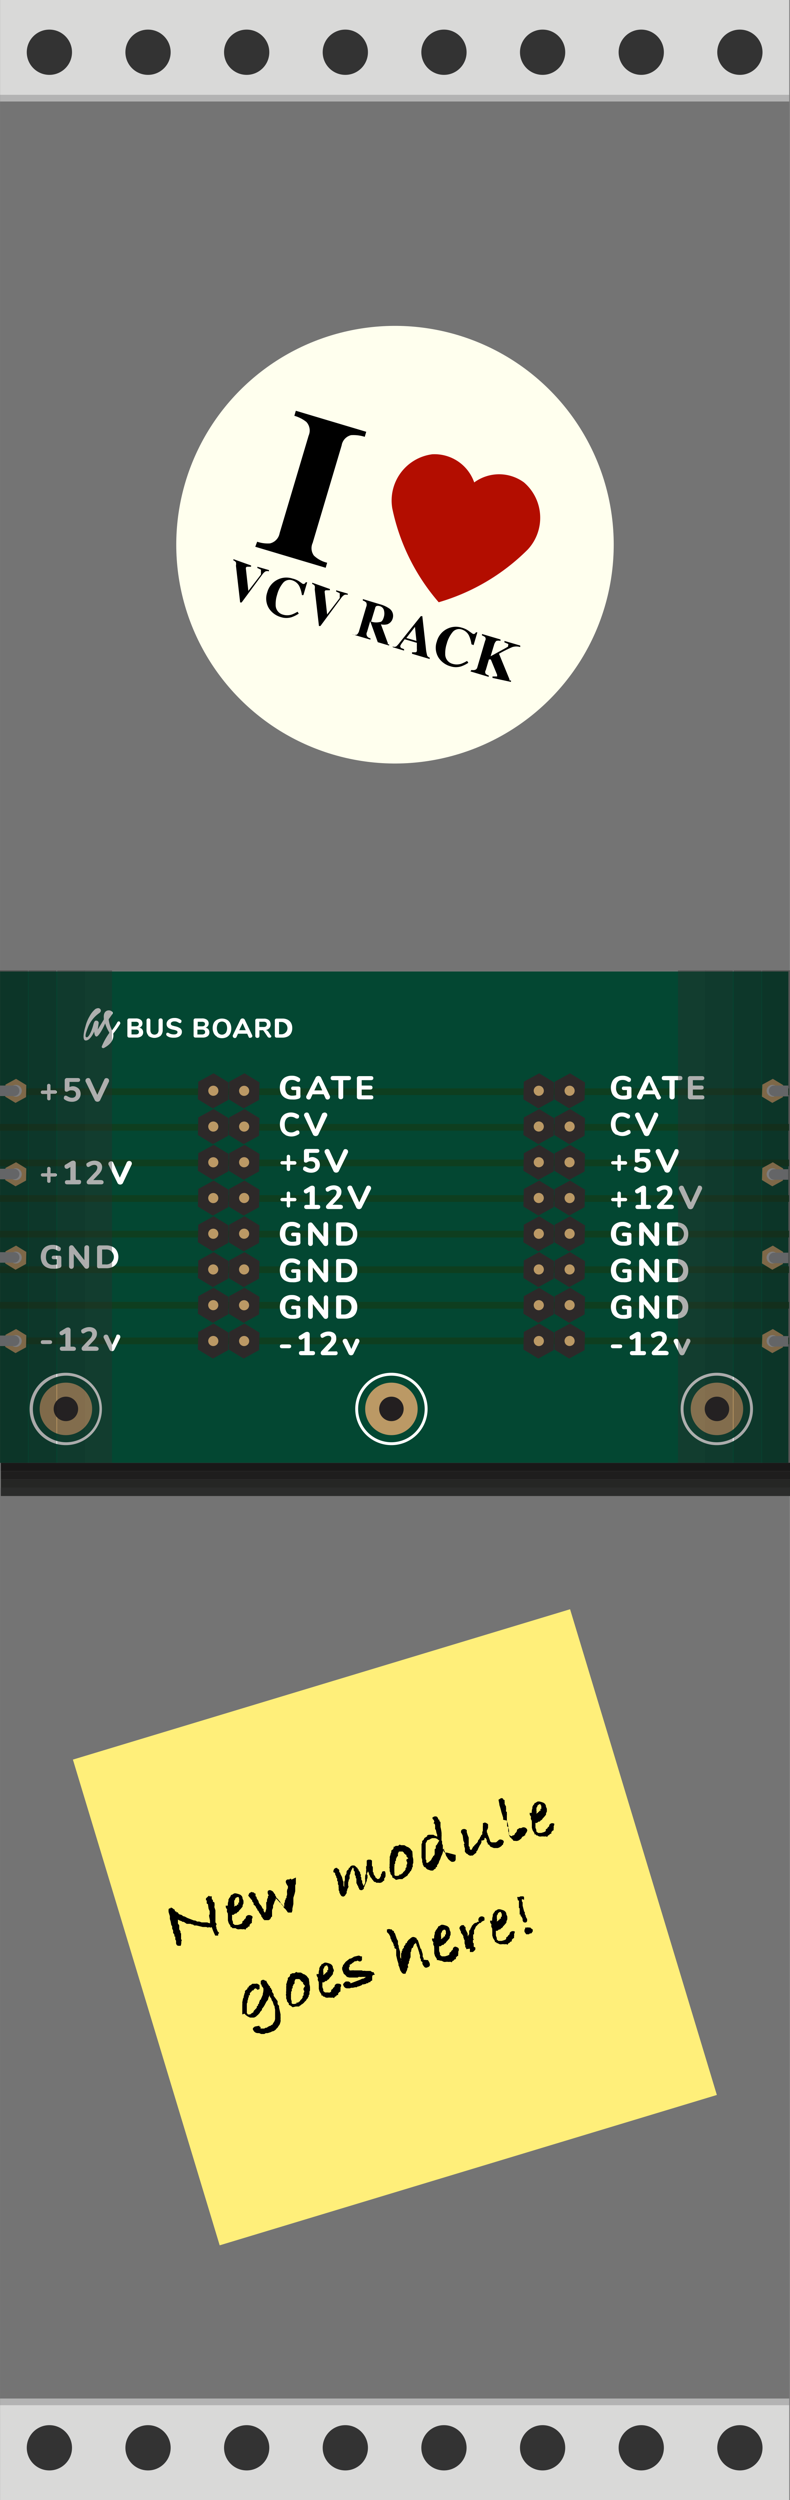<svg xmlns="http://www.w3.org/2000/svg" xmlns:svg="http://www.w3.org/2000/svg" id="Layer_1" width="120.13" height="380" data-name="Layer 1" version="1.1" viewBox="0 0 120.13 380"><rect x="0" y="0" width="120.13" height="380" fill="#808080" stroke="none"/><title id="title2">as-BlankPanel8-pcb</title><g id="g587"><rect id="rect1709" width="120" height="380" x=".01" style="fill:#333;fill-opacity:.157"/><g id="g9"><rect id="rect1709-2" width="120" height="1.26" x=".13" y="226.13" style="fill:#2b2c2b"/><rect id="rect1709-3" width="120" height="1.26" x=".14" y="224.869" style="fill:#252624"/><rect id="rect1709-4" width="120" height="1.26" x=".135" y="223.61" style="fill:#1e1d1d"/><rect id="rect1709-5" width="120" height="1.26" x=".13" y="222.35" style="fill:#191818"/></g><g id="g31"><rect id="rect1806" width="120" height="14.43" x=".01" style="fill:#d9d9d8"/><rect id="rect1806-2" width="120" height="1.02" x=".01" y="14.41" style="fill:#b3b3b3"/><g id="g29"><circle style="fill:#333" id="circle13" cx="7.51" cy="7.94" r="3.44"/><circle style="fill:#333" id="circle15" cx="22.51" cy="7.94" r="3.44"/><circle style="fill:#333" id="circle17" cx="37.51" cy="7.94" r="3.44"/><circle style="fill:#333" id="circle19" cx="52.51" cy="7.94" r="3.44"/><circle style="fill:#333" id="circle21" cx="67.51" cy="7.94" r="3.44"/><circle style="fill:#333" id="circle23" cx="82.51" cy="7.94" r="3.44"/><circle style="fill:#333" id="circle25" cx="97.51" cy="7.94" r="3.44"/><circle style="fill:#333" id="circle27" cx="112.51" cy="7.94" r="3.44"/></g></g><g id="g53"><rect id="rect1806-3" width="120" height="14.43" x=".01" y="365.57" style="fill:#d9d9d8"/><rect id="rect1806-4" width="120" height="1.02" x=".01" y="364.57" style="fill:#b3b3b3"/><g id="g51"><circle style="fill:#333" id="circle35" cx="112.51" cy="372.06" r="3.44"/><circle style="fill:#333" id="circle37" cx="97.51" cy="372.06" r="3.44"/><circle style="fill:#333" id="circle39" cx="82.51" cy="372.06" r="3.44"/><circle style="fill:#333" id="circle41" cx="67.51" cy="372.06" r="3.44"/><circle style="fill:#333" id="circle43" cx="52.51" cy="372.06" r="3.44"/><circle style="fill:#333" id="circle45" cx="37.51" cy="372.06" r="3.44"/><circle style="fill:#333" id="circle47" cx="22.51" cy="372.06" r="3.44"/><circle style="fill:#333" id="circle49" cx="7.51" cy="372.06" r="3.44"/></g></g><rect style="fill:#034732" id="rect55" width="119.87" height="74.67" x=".01" y="147.67"/><rect id="rect1806-5" width="119.97" height="1.02" x=".01" y="165.43" style="fill:#0e3e1f"/><rect id="rect1806-6" width="119.97" height="1.02" x=".01" y="170.84" style="fill:#0e3e1f"/><rect id="rect1806-7" width="119.97" height="1.02" x=".01" y="176.25" style="fill:#0e3e1f"/><rect id="rect1806-8" width="119.97" height="1.02" x=".01" y="181.66" style="fill:#0e3e1f"/><rect id="rect1806-9" width="119.97" height="1.02" x=".01" y="187.07" style="fill:#0e3e1f"/><rect id="rect1806-10" width="119.97" height="1.02" x=".01" y="192.48" style="fill:#0e3e1f"/><rect id="rect1806-11" width="119.97" height="1.02" x=".01" y="197.89" style="fill:#0e3e1f"/><rect id="rect1806-12" width="119.97" height="1.02" x=".01" y="203.3" style="fill:#0e3e1f"/><g id="g177"><g id="g77"><g id="g69"><polygon style="fill:#2d2929" id="polygon65" points="34.77 164.53 32.49 163.14 30.15 164.42 30.09 167.09 32.37 168.48 34.7 167.2 34.77 164.53"/><circle style="fill:#bb9965" id="circle67" cx="32.44" cy="165.8" r=".77" transform="translate(-126.06 107.32) rotate(-58.68)"/></g><g id="g75"><polygon style="fill:#2d2929" id="polygon71" points="39.46 164.53 37.18 163.14 34.84 164.42 34.77 167.09 37.05 168.48 39.39 167.2 39.46 164.53"/><circle style="fill:#bb9965" id="circle73" cx="37.12" cy="165.8" r=".77" transform="translate(-123.81 111.33) rotate(-58.68)"/></g></g><g id="g91"><g id="g83"><polygon style="fill:#2d2929" id="polygon79" points="34.77 169.96 32.49 168.57 30.15 169.85 30.09 172.52 32.37 173.91 34.7 172.63 34.77 169.96"/><circle style="fill:#bb9965" id="circle81" cx="32.43" cy="171.23" r=".77" transform="translate(-130.7 109.93) rotate(-58.68)"/></g><g id="g89"><polygon style="fill:#2d2929" id="polygon85" points="39.46 169.96 37.18 168.57 34.84 169.85 34.77 172.52 37.05 173.91 39.39 172.63 39.46 169.96"/><circle style="fill:#bb9965" id="circle87" cx="37.12" cy="171.23" r=".77" transform="translate(-128.45 113.94) rotate(-58.68)"/></g></g><g id="g105"><g id="g97"><polygon style="fill:#2d2929" id="polygon93" points="34.77 175.39 32.49 174.01 30.15 175.29 30.09 177.95 32.37 179.34 34.7 178.06 34.77 175.39"/><circle style="fill:#bb9965" id="circle95" cx="32.43" cy="176.66" r=".77" transform="translate(-135.34 112.54) rotate(-58.68)"/></g><g id="g103"><polygon style="fill:#2d2929" id="polygon99" points="39.46 175.39 37.18 174.01 34.84 175.29 34.77 177.95 37.05 179.34 39.39 178.06 39.46 175.39"/><circle style="fill:#bb9965" id="circle101" cx="37.12" cy="176.66" r=".77" transform="translate(-133.09 116.54) rotate(-58.68)"/></g></g><g id="g119"><g id="g111"><polygon style="fill:#2d2929" id="polygon107" points="34.77 180.83 32.49 179.44 30.15 180.72 30.09 183.39 32.37 184.77 34.7 183.49 34.77 180.83"/><circle style="fill:#bb9965" id="circle109" cx="32.43" cy="182.1" r=".77" transform="translate(-139.99 115.15) rotate(-58.68)"/></g><g id="g117"><polygon style="fill:#2d2929" id="polygon113" points="39.46 180.83 37.18 179.44 34.84 180.72 34.77 183.39 37.05 184.77 39.39 183.49 39.46 180.83"/><circle style="fill:#bb9965" id="circle115" cx="37.13" cy="182.09" r=".77" transform="translate(-137.73 119.16) rotate(-58.68)"/></g></g><g id="g133"><g id="g125"><polygon style="fill:#2d2929" id="polygon121" points="34.77 186.26 32.49 184.87 30.15 186.15 30.09 188.82 32.37 190.21 34.7 188.93 34.77 186.26"/><circle style="fill:#bb9965" id="circle123" cx="32.43" cy="187.53" r=".77" transform="translate(-144.63 117.75) rotate(-58.68)"/></g><g id="g131"><polygon style="fill:#2d2929" id="polygon127" points="39.46 186.26 37.18 184.87 34.84 186.15 34.77 188.82 37.05 190.21 39.39 188.93 39.46 186.26"/><circle style="fill:#bb9965" id="circle129" cx="37.12" cy="187.53" r=".77" transform="translate(-142.38 121.75) rotate(-58.68)"/></g></g><g id="g147"><g id="g139"><polygon style="fill:#2d2929" id="polygon135" points="34.77 191.69 32.49 190.31 30.15 191.59 30.09 194.25 32.37 195.64 34.7 194.36 34.77 191.69"/><circle style="fill:#bb9965" id="circle137" cx="32.43" cy="192.95" r=".77" transform="translate(-149.27 120.36) rotate(-58.68)"/></g><g id="g145"><polygon style="fill:#2d2929" id="polygon141" points="39.46 191.69 37.18 190.31 34.84 191.59 34.77 194.25 37.05 195.64 39.39 194.36 39.46 191.69"/><circle style="fill:#bb9965" id="circle143" cx="37.12" cy="192.96" r=".77" transform="translate(-147.02 124.36) rotate(-58.68)"/></g></g><g id="g161"><g id="g153"><polygon style="fill:#2d2929" id="polygon149" points="34.77 197.12 32.49 195.74 30.15 197.02 30.09 199.68 32.37 201.07 34.7 199.79 34.77 197.12"/><circle style="fill:#bb9965" id="circle151" cx="32.43" cy="198.39" r=".77" transform="translate(-153.91 122.96) rotate(-58.68)"/></g><g id="g159"><polygon style="fill:#2d2929" id="polygon155" points="39.46 197.12 37.18 195.74 34.84 197.02 34.77 199.68 37.05 201.07 39.39 199.79 39.46 197.12"/><circle style="fill:#bb9965" id="circle157" cx="37.11" cy="198.39" r=".77" transform="translate(-151.66 126.97) rotate(-58.68)"/></g></g><g id="g175"><g id="g167"><polygon style="fill:#2d2929" id="polygon163" points="34.77 202.56 32.49 201.17 30.15 202.45 30.09 205.12 32.37 206.5 34.7 205.22 34.77 202.56"/><circle style="fill:#bb9965" id="circle165" cx="32.43" cy="203.83" r=".77" transform="translate(-158.55 125.58) rotate(-58.68)"/></g><g id="g173"><polygon style="fill:#2d2929" id="polygon169" points="39.46 202.56 37.18 201.17 34.84 202.45 34.77 205.12 37.05 206.5 39.39 205.22 39.46 202.56"/><circle style="fill:#bb9965" id="circle171" cx="37.12" cy="203.83" r=".77" transform="translate(-156.3 129.59) rotate(-58.68)"/></g></g></g><g id="g291"><g id="g191"><g id="g183"><polygon style="fill:#2d2929" id="polygon179" points="84.27 164.53 81.99 163.14 79.65 164.42 79.59 167.09 81.86 168.48 84.2 167.2 84.27 164.53"/><circle style="fill:#bb9965" id="circle181" cx="81.93" cy="165.8" r=".77" transform="translate(-102.3 149.6) rotate(-58.68)"/></g><g id="g189"><polygon style="fill:#2d2929" id="polygon185" points="88.96 164.53 86.68 163.14 84.34 164.42 84.28 167.09 86.55 168.48 88.89 167.2 88.96 164.53"/><circle style="fill:#bb9965" id="circle187" cx="86.62" cy="165.79" r=".77" transform="translate(-100.04 153.61) rotate(-58.68)"/></g></g><g id="g205"><g id="g197"><polygon style="fill:#2d2929" id="polygon193" points="84.27 169.96 81.99 168.57 79.65 169.85 79.59 172.52 81.86 173.91 84.2 172.63 84.27 169.96"/><circle style="fill:#bb9965" id="circle195" cx="81.93" cy="171.23" r=".77" transform="translate(-106.94 152.21) rotate(-58.68)"/></g><g id="g203"><polygon style="fill:#2d2929" id="polygon199" points="88.96 169.96 86.68 168.57 84.34 169.85 84.28 172.52 86.55 173.91 88.89 172.63 88.96 169.96"/><circle style="fill:#bb9965" id="circle201" cx="86.61" cy="171.23" r=".77" transform="translate(-104.68 156.21) rotate(-58.68)"/></g></g><g id="g219"><g id="g211"><polygon style="fill:#2d2929" id="polygon207" points="84.27 175.39 81.99 174.01 79.65 175.29 79.59 177.95 81.86 179.34 84.2 178.06 84.27 175.39"/><circle style="fill:#bb9965" id="circle209" cx="81.92" cy="176.66" r=".77" transform="translate(-111.57 154.81) rotate(-58.68)"/></g><g id="g217"><polygon style="fill:#2d2929" id="polygon213" points="88.96 175.39 86.68 174.01 84.34 175.29 84.28 177.95 86.55 179.34 88.89 178.06 88.96 175.39"/><circle style="fill:#bb9965" id="circle215" cx="86.61" cy="176.66" r=".77" transform="translate(-109.33 158.82) rotate(-58.68)"/></g></g><g id="g233"><g id="g225"><polygon style="fill:#2d2929" id="polygon221" points="84.27 180.83 81.99 179.44 79.65 180.72 79.59 183.39 81.86 184.77 84.2 183.49 84.27 180.83"/><circle style="fill:#bb9965" id="circle223" cx="81.93" cy="182.09" r=".77" transform="translate(-116.22 157.43) rotate(-58.68)"/></g><g id="g231"><polygon style="fill:#2d2929" id="polygon227" points="88.96 180.83 86.68 179.44 84.34 180.72 84.28 183.39 86.55 184.77 88.89 183.49 88.96 180.83"/><circle style="fill:#bb9965" id="circle229" cx="86.62" cy="182.1" r=".77" transform="translate(-113.97 161.44) rotate(-58.68)"/></g></g><g id="g247"><g id="g239"><polygon style="fill:#2d2929" id="polygon235" points="84.27 186.26 81.99 184.87 79.65 186.15 79.59 188.82 81.86 190.21 84.2 188.93 84.27 186.26"/><circle style="fill:#bb9965" id="circle237" cx="81.93" cy="187.53" r=".77" transform="translate(-120.86 160.04) rotate(-58.68)"/></g><g id="g245"><polygon style="fill:#2d2929" id="polygon241" points="88.96 186.26 86.68 184.87 84.34 186.15 84.28 188.82 86.55 190.21 88.89 188.93 88.96 186.26"/><circle style="fill:#bb9965" id="circle243" cx="86.62" cy="187.53" r=".77" transform="translate(-118.61 164.04) rotate(-58.68)"/></g></g><g id="g261"><g id="g253"><polygon style="fill:#2d2929" id="polygon249" points="84.27 191.69 81.99 190.31 79.65 191.59 79.59 194.25 81.86 195.64 84.2 194.36 84.27 191.69"/><circle style="fill:#bb9965" id="circle251" cx="81.93" cy="192.96" r=".77" transform="translate(-125.5 162.64) rotate(-58.68)"/></g><g id="g259"><polygon style="fill:#2d2929" id="polygon255" points="88.96 191.69 86.68 190.31 84.34 191.59 84.28 194.25 86.55 195.64 88.89 194.36 88.96 191.69"/><circle style="fill:#bb9965" id="circle257" cx="86.62" cy="192.96" r=".77" transform="translate(-123.25 166.65) rotate(-58.68)"/></g></g><g id="g275"><g id="g267"><polygon style="fill:#2d2929" id="polygon263" points="84.27 197.12 81.99 195.74 79.65 197.02 79.59 199.68 81.86 201.07 84.2 199.79 84.27 197.12"/><circle style="fill:#bb9965" id="circle265" cx="81.93" cy="198.39" r=".77" transform="translate(-130.14 165.25) rotate(-58.68)"/></g><g id="g273"><polygon style="fill:#2d2929" id="polygon269" points="88.96 197.12 86.68 195.74 84.34 197.02 84.28 199.68 86.55 201.07 88.89 199.79 88.96 197.12"/><circle style="fill:#bb9965" id="circle271" cx="86.62" cy="198.38" r=".77" transform="translate(-127.88 169.25) rotate(-58.68)"/></g></g><g id="g289"><g id="g281"><polygon style="fill:#2d2929" id="polygon277" points="84.27 202.56 81.99 201.17 79.65 202.45 79.59 205.12 81.86 206.5 84.2 205.22 84.27 202.56"/><circle style="fill:#bb9965" id="circle279" cx="81.93" cy="203.83" r=".77" transform="translate(-134.78 167.87) rotate(-58.68)"/></g><g id="g287"><polygon style="fill:#2d2929" id="polygon283" points="88.96 202.56 86.68 201.17 84.34 202.45 84.28 205.12 86.55 206.5 88.89 205.22 88.96 202.56"/><circle style="fill:#bb9965" id="circle285" cx="86.62" cy="203.82" r=".77" transform="translate(-132.53 171.87) rotate(-58.68)"/></g></g></g><g id="g361"><g id="g301"><path style="fill:#fff" id="path293" d="M45.6,165.23a.28.28,0,0,1,.08.21v1a1.16,1.16,0,0,1,0,.31.35.35,0,0,1-.11.17.69.69,0,0,1-.24.11,2.88,2.88,0,0,1-.45.09,3.47,3.47,0,0,1-.48,0,2,2,0,0,1-1-.22,1.5,1.5,0,0,1-.63-.62,2.22,2.22,0,0,1,0-1.92,1.51,1.51,0,0,1,.62-.63,2,2,0,0,1,1-.22,1.8,1.8,0,0,1,1.15.36.37.37,0,0,1,.1.12.33.33,0,0,1,0,.15.35.35,0,0,1-.07.22.22.22,0,0,1-.17.09h-.12l-.13-.06a1.75,1.75,0,0,0-.38-.19,1.3,1.3,0,0,0-.38-.05q-1,0-1,1.18a1.34,1.34,0,0,0,.27.91,1,1,0,0,0,.8.3,2.26,2.26,0,0,0,.58-.07v-.78h-.46a.33.33,0,0,1-.23-.07.29.29,0,0,1,0-.4.33.33,0,0,1,.23-.07h.85A.31.31,0,0,1,45.6,165.23Z"/><path style="fill:#fff" id="path295" d="M50.17,166.79a.3.3,0,0,1-.11.24.38.38,0,0,1-.26.1.33.33,0,0,1-.18-.05.32.32,0,0,1-.13-.16l-.27-.59H47.53l-.27.59a.32.32,0,0,1-.31.21.39.39,0,0,1-.26-.1.3.3,0,0,1-.12-.24.39.39,0,0,1,0-.16L48,163.79a.4.4,0,0,1,.17-.18.47.47,0,0,1,.48,0,.44.44,0,0,1,.17.18l1.35,2.83C50.18,166.68,50.22,166.74,50.17,166.79Zm-2.37-1.05H49l-.58-1.3Z"/><path style="fill:#fff" id="path297" d="M51.57,167a.37.37,0,0,1-.11-.28v-2.53h-.81c-.25,0-.37-.11-.37-.32s.12-.32.37-.32H53c.25,0,.37.11.37.32s-.12.32-.37.32h-.81v2.53a.38.38,0,0,1-.1.28A.44.44,0,0,1,51.57,167Z"/><path style="fill:#fff" id="path299" d="M54.36,167a.36.36,0,0,1-.09-.27v-2.79a.33.33,0,0,1,.29-.37H56.4c.25,0,.37.1.37.3s-.12.31-.37.31H55V165h1.27c.25,0,.37.1.37.31s-.12.3-.37.3H55v.88h1.4c.25,0,.37.1.37.31s-.12.3-.37.3H54.63A.36.36,0,0,1,54.36,167Z"/></g><g id="g307"><path style="fill:#fff" id="path303" d="M43.37,172.48a1.48,1.48,0,0,1-.6-.63,2.29,2.29,0,0,1,0-1.92,1.49,1.49,0,0,1,.6-.63,2,2,0,0,1,2,.14.37.37,0,0,1,.1.12.32.32,0,0,1,0,.15.35.35,0,0,1-.07.22.22.22,0,0,1-.18.09H45.1L45,170a1.65,1.65,0,0,0-.37-.19,1.11,1.11,0,0,0-.37-.06.87.87,0,0,0-.72.3,1.38,1.38,0,0,0-.24.89q0,1.19,1,1.19a1.06,1.06,0,0,0,.35-.06,2.31,2.31,0,0,0,.38-.19l.13-.06h.12a.22.22,0,0,1,.18.09.36.36,0,0,1,.07.22.33.33,0,0,1,0,.15.37.37,0,0,1-.1.12,2,2,0,0,1-2,.14Z"/><path style="fill:#fff" id="path305" d="M49.18,169.15a.35.35,0,0,1,.19-.05.41.41,0,0,1,.27.1.31.31,0,0,1,.12.24.36.36,0,0,1,0,.15l-1.35,2.85a.39.39,0,0,1-.17.18.49.49,0,0,1-.48,0,.39.39,0,0,1-.17-.18l-1.35-2.85a.32.32,0,0,1,0-.14.31.31,0,0,1,.13-.25.44.44,0,0,1,.28-.1.36.36,0,0,1,.19.05.33.33,0,0,1,.13.16l1,2.34,1-2.34A.33.33,0,0,1,49.18,169.15Z"/></g><g id="g315"><path style="fill:#fff" id="path309" d="M45,176.59a.24.24,0,0,1,.08.18.26.26,0,0,1-.26.26h-.7v.71a.24.24,0,0,1-.07.18.28.28,0,0,1-.37,0,.25.25,0,0,1-.08-.18V177h-.7a.26.26,0,0,1-.26-.26.24.24,0,0,1,.08-.18.25.25,0,0,1,.18-.07h.7v-.71a.26.26,0,0,1,.52,0s0,0,0,0v.71h.7A.25.25,0,0,1,45,176.59Z"/><path style="fill:#fff" id="path311" d="M48.1,176.07a1,1,0,0,1,.4.4,1.22,1.22,0,0,1,.14.59,1.16,1.16,0,0,1-.17.62,1.12,1.12,0,0,1-.46.42,1.52,1.52,0,0,1-.69.15,2,2,0,0,1-.61-.09,1.62,1.62,0,0,1-.51-.26.34.34,0,0,1-.11-.12.62.62,0,0,1,.07-.37.22.22,0,0,1,.18-.09h.11l.13.06a2.72,2.72,0,0,0,.37.19.93.93,0,0,0,.36.07.67.67,0,0,0,.46-.14.52.52,0,0,0,.16-.42.53.53,0,0,0-.16-.41.62.62,0,0,0-.44-.15,1.06,1.06,0,0,0-.31,0,1.38,1.38,0,0,0-.31.14.42.42,0,0,1-.21.06.29.29,0,0,1-.2-.07.24.24,0,0,1-.08-.19V175a.33.33,0,0,1,.3-.36h1.67c.25,0,.37.1.37.29s-.12.3-.37.3H47V176a1.13,1.13,0,0,1,.56-.13A1.17,1.17,0,0,1,48.1,176.07Z"/><path style="fill:#fff" id="path313" d="M52.34,174.71a.35.35,0,0,1,.19-.05.41.41,0,0,1,.27.1.31.31,0,0,1,.12.25.35.35,0,0,1,0,.15L51.53,178a.4.4,0,0,1-.17.18.49.49,0,0,1-.48,0,.4.4,0,0,1-.17-.18l-1.35-2.85a.32.32,0,0,1,0-.15.31.31,0,0,1,.13-.25.44.44,0,0,1,.28-.1.37.37,0,0,1,.19.05.32.32,0,0,1,.13.16l1.07,2.34,1.07-2.34A.33.33,0,0,1,52.34,174.71Z"/></g><g id="g325"><path style="fill:#fff" id="path317" d="M45,182.15a.25.25,0,0,1,.08.18.26.26,0,0,1-.26.26h-.7v.7a.24.24,0,0,1-.07.18.26.26,0,0,1-.19.07.25.25,0,0,1-.18-.07.24.24,0,0,1-.08-.18v-.7h-.7a.26.26,0,0,1-.26-.26.25.25,0,0,1,.08-.18.26.26,0,0,1,.18-.07h.7v-.71a.26.26,0,0,1,.26-.26.26.26,0,0,1,.26.26v.71h.7A.26.26,0,0,1,45,182.15Z"/><path style="fill:#fff" id="path319" d="M48.7,183.45q0,.31-.37.32h-1.7q-.37,0-.37-.32t.37-.31h.46v-2l-.44.26a.29.29,0,0,1-.15,0,.27.27,0,0,1-.21-.1.36.36,0,0,1-.09-.24.29.29,0,0,1,.15-.26l.79-.48a.68.68,0,0,1,.35-.1.36.36,0,0,1,.38.38v2.54h.46Q48.7,183.14,48.7,183.45Z"/><path style="fill:#fff" id="path321" d="M52.14,183.45q0,.31-.37.32H49.91a.34.34,0,0,1-.25-.09.31.31,0,0,1-.09-.23.47.47,0,0,1,.15-.33l1.1-1.17a1.1,1.1,0,0,0,.37-.72.4.4,0,0,0-.12-.31.47.47,0,0,0-.33-.11.93.93,0,0,0-.35.06,3,3,0,0,0-.37.19l-.13.07h-.1a.22.22,0,0,1-.18-.1.36.36,0,0,1-.08-.23.33.33,0,0,1,0-.16.31.31,0,0,1,.11-.11,1.94,1.94,0,0,1,1.1-.36,1.51,1.51,0,0,1,.62.12.94.94,0,0,1,.41.34.92.92,0,0,1,.15.51,1.26,1.26,0,0,1-.13.57,2.48,2.48,0,0,1-.43.58l-.79.83h1.16Q52.14,183.14,52.14,183.45Z"/><path style="fill:#fff" id="path323" d="M55.84,180.26a.35.35,0,0,1,.19-.05.41.41,0,0,1,.27.1.31.31,0,0,1,.12.25.35.35,0,0,1,0,.15L55,183.55a.4.4,0,0,1-.17.18.49.49,0,0,1-.48,0,.4.4,0,0,1-.17-.18l-1.35-2.85a.32.32,0,0,1,0-.14.31.31,0,0,1,.13-.25.44.44,0,0,1,.28-.1.37.37,0,0,1,.19.05.33.33,0,0,1,.13.16l1.07,2.34,1.07-2.34A.34.34,0,0,1,55.84,180.26Z"/></g><g id="g333"><path style="fill:#fff" id="path327" d="M45.6,187.45a.28.28,0,0,1,.08.21v1a1.17,1.17,0,0,1,0,.31.35.35,0,0,1-.11.17.71.71,0,0,1-.24.11,2.89,2.89,0,0,1-.45.09,3.47,3.47,0,0,1-.48,0,2,2,0,0,1-1-.22,1.5,1.5,0,0,1-.63-.62,2.22,2.22,0,0,1,0-1.93,1.5,1.5,0,0,1,.62-.63,2,2,0,0,1,1-.22,1.8,1.8,0,0,1,1.15.36.37.37,0,0,1,.1.12.33.33,0,0,1,0,.15.36.36,0,0,1-.07.22.22.22,0,0,1-.17.09h-.12l-.13-.06a1.71,1.71,0,0,0-.38-.19,1.27,1.27,0,0,0-.38-.05q-1,0-1,1.18a1.34,1.34,0,0,0,.27.91,1,1,0,0,0,.8.3,2.31,2.31,0,0,0,.58-.07v-.78h-.46a.33.33,0,0,1-.23-.07.29.29,0,0,1,0-.4.33.33,0,0,1,.23-.07h.85A.31.31,0,0,1,45.6,187.45Z"/><path style="fill:#fff" id="path329" d="M49.8,185.88a.38.38,0,0,1,.1.28V189a.39.39,0,0,1-.1.28.39.39,0,0,1-.56,0l-1.67-2.14V189a.4.4,0,0,1-.1.28.36.36,0,0,1-.52,0,.39.39,0,0,1-.1-.28v-2.8a.38.38,0,0,1,.1-.28.35.35,0,0,1,.27-.11.34.34,0,0,1,.29.13L49.18,188v-1.87a.39.39,0,0,1,.1-.28.34.34,0,0,1,.26-.11A.35.35,0,0,1,49.8,185.88Z"/><path style="fill:#fff" id="path331" d="M51.2,189.22a.37.37,0,0,1-.09-.27v-2.79a.33.33,0,0,1,.3-.36h1.07a2.16,2.16,0,0,1,1,.21,1.47,1.47,0,0,1,.63.61,1.91,1.91,0,0,1,.22.94,2,2,0,0,1-.22.95,1.46,1.46,0,0,1-.63.61,2.19,2.19,0,0,1-1,.21h-1A.37.37,0,0,1,51.2,189.22Zm1.22-.53a1.14,1.14,0,1,0,0-2.27h-.54v2.27Z"/></g><g id="g341"><path style="fill:#fff" id="path335" d="M45.6,193a.28.28,0,0,1,.08.21v1a1.16,1.16,0,0,1,0,.31.35.35,0,0,1-.11.18.69.69,0,0,1-.24.11,2.77,2.77,0,0,1-.45.09,3.47,3.47,0,0,1-.48,0,2,2,0,0,1-1-.22,1.5,1.5,0,0,1-.63-.62,2.22,2.22,0,0,1,0-1.93,1.5,1.5,0,0,1,.62-.63,2,2,0,0,1,1-.22,1.8,1.8,0,0,1,1.15.36.37.37,0,0,1,.1.12.33.33,0,0,1,0,.15.36.36,0,0,1-.07.22.22.22,0,0,1-.17.09h-.12l-.13-.07a1.7,1.7,0,0,0-.38-.18,1.27,1.27,0,0,0-.38-.06q-1,0-1,1.19a1.34,1.34,0,0,0,.27.91,1,1,0,0,0,.8.3,2.26,2.26,0,0,0,.58-.08v-.77h-.46a.33.33,0,0,1-.23-.07.29.29,0,0,1,0-.4.33.33,0,0,1,.23-.07h.85A.31.31,0,0,1,45.6,193Z"/><path style="fill:#fff" id="path337" d="M49.8,191.43a.39.39,0,0,1,.1.28v2.81a.39.39,0,0,1-.1.28.39.39,0,0,1-.56,0l-1.67-2.15v1.89a.41.41,0,0,1-.1.28.36.36,0,0,1-.52,0,.39.39,0,0,1-.1-.28v-2.81a.39.39,0,0,1,.1-.28.35.35,0,0,1,.27-.11.34.34,0,0,1,.29.13l1.67,2.13v-1.87a.39.39,0,0,1,.1-.28.34.34,0,0,1,.26-.11A.36.36,0,0,1,49.8,191.43Z"/><path style="fill:#fff" id="path339" d="M51.2,194.78a.37.37,0,0,1-.09-.27v-2.79a.33.33,0,0,1,.3-.36h1.07a2.16,2.16,0,0,1,1,.21,1.47,1.47,0,0,1,.63.6,1.92,1.92,0,0,1,.22.95,2,2,0,0,1-.22.95,1.45,1.45,0,0,1-.63.61,2.17,2.17,0,0,1-1,.21h-1A.37.37,0,0,1,51.2,194.78Zm1.22-.54a1.13,1.13,0,0,0,0-2.26h-.54v2.26Z"/></g><g id="g349"><path style="fill:#fff" id="path343" d="M45.6,198.56a.28.28,0,0,1,.08.21v1a1.16,1.16,0,0,1,0,.31.35.35,0,0,1-.11.17.69.69,0,0,1-.24.11,2.88,2.88,0,0,1-.45.09,3.47,3.47,0,0,1-.48,0,2,2,0,0,1-1-.22,1.5,1.5,0,0,1-.63-.62,2.22,2.22,0,0,1,0-1.92,1.51,1.51,0,0,1,.62-.63,2,2,0,0,1,1-.22,1.8,1.8,0,0,1,1.15.36.37.37,0,0,1,.1.12.33.33,0,0,1,0,.15.35.35,0,0,1-.07.22.22.22,0,0,1-.17.09h-.12l-.13-.06a1.75,1.75,0,0,0-.38-.19,1.3,1.3,0,0,0-.38-.05q-1,0-1,1.18a1.34,1.34,0,0,0,.27.91,1,1,0,0,0,.8.3,2.26,2.26,0,0,0,.58-.07V199h-.46a.33.33,0,0,1-.23-.07.29.29,0,0,1,0-.4.33.33,0,0,1,.23-.07h.85A.31.31,0,0,1,45.6,198.56Z"/><path style="fill:#fff" id="path345" d="M49.8,197a.38.38,0,0,1,.1.28v2.8a.39.39,0,0,1-.1.28.35.35,0,0,1-.27.11.36.36,0,0,1-.29-.13l-1.67-2.14v1.88a.4.4,0,0,1-.1.28.36.36,0,0,1-.52,0,.39.39,0,0,1-.1-.28v-2.8A.38.38,0,0,1,47,197a.35.35,0,0,1,.27-.11.34.34,0,0,1,.29.13l1.67,2.13v-1.87a.39.39,0,0,1,.1-.28.34.34,0,0,1,.26-.11A.35.35,0,0,1,49.8,197Z"/><path style="fill:#fff" id="path347" d="M51.2,200.33a.37.37,0,0,1-.09-.27v-2.79a.33.33,0,0,1,.28-.37h1.09a2.18,2.18,0,0,1,1,.21,1.47,1.47,0,0,1,.63.61,1.91,1.91,0,0,1,.22.94,2,2,0,0,1-.22.95,1.46,1.46,0,0,1-.63.61,2.19,2.19,0,0,1-1,.21h-1A.37.37,0,0,1,51.2,200.33Zm1.22-.53a1.14,1.14,0,0,0,0-2.27h-.54v2.27Z"/></g><g id="g359"><path style="fill:#fff" id="path351" d="M42.56,204.64c0-.2.12-.29.36-.29h1c.24,0,.36.1.36.29s-.12.29-.36.29h-1Q42.56,204.94,42.56,204.64Z"/><path style="fill:#fff" id="path353" d="M47.9,205.67c0,.21-.12.32-.37.32h-1.7q-.37,0-.37-.32t.37-.31h.47v-2l-.44.26a.29.29,0,0,1-.15,0,.27.27,0,0,1-.21-.1.36.36,0,0,1-.09-.24.29.29,0,0,1,.16-.26l.79-.48a.68.68,0,0,1,.35-.1.36.36,0,0,1,.38.38v2.54h.46C47.78,205.36,47.9,205.46,47.9,205.67Z"/><path style="fill:#fff" id="path355" d="M51.34,205.67c0,.21-.12.32-.37.32H49.11a.33.33,0,0,1-.25-.09.31.31,0,0,1-.09-.23.46.46,0,0,1,.14-.33l1.1-1.17a1.11,1.11,0,0,0,.37-.72.41.41,0,0,0-.12-.31.47.47,0,0,0-.33-.11.92.92,0,0,0-.35.06,2.87,2.87,0,0,0-.37.19l-.13.07H49a.22.22,0,0,1-.18-.1.36.36,0,0,1-.08-.23.34.34,0,0,1,0-.16.31.31,0,0,1,.11-.11,1.86,1.86,0,0,1,.52-.26,1.84,1.84,0,0,1,.59-.1,1.5,1.5,0,0,1,.62.12.93.93,0,0,1,.41.34.92.92,0,0,1,.14.51,1.26,1.26,0,0,1-.1.64,2.48,2.48,0,0,1-.43.58l-.79.83H51C51.21,205.36,51.34,205.46,51.34,205.67Z"/><path style="fill:#fff" id="path357" d="M54.11,203.53a.32.32,0,0,1,.18-.05.38.38,0,0,1,.25.09.28.28,0,0,1,.11.22.32.32,0,0,1,0,.15l-.9,1.84a.37.37,0,0,1-.15.17.44.44,0,0,1-.43,0,.39.39,0,0,1-.16-.17l-.9-1.84a.35.35,0,0,1,0-.13.29.29,0,0,1,.12-.23.41.41,0,0,1,.26-.09.35.35,0,0,1,.19.05.36.36,0,0,1,.14.16l.61,1.34L54,203.7A.36.36,0,0,1,54.11,203.53Z"/></g></g><g id="g431"><g id="g371"><path style="fill:#fff" id="path363" d="M95.94,165.23a.28.28,0,0,1,.08.21v1a1.16,1.16,0,0,1,0,.31.35.35,0,0,1-.11.17.69.69,0,0,1-.24.11,2.88,2.88,0,0,1-.45.09,3.47,3.47,0,0,1-.48,0,2,2,0,0,1-1-.22,1.5,1.5,0,0,1-.63-.62,2.22,2.22,0,0,1,0-1.92,1.51,1.51,0,0,1,.62-.63,2,2,0,0,1,.95-.22,1.8,1.8,0,0,1,1.15.36.37.37,0,0,1,.1.12.33.33,0,0,1,0,.15.35.35,0,0,1-.07.22.22.22,0,0,1-.17.09h-.12l-.13-.06a1.75,1.75,0,0,0-.38-.19,1.3,1.3,0,0,0-.38-.05q-1,0-1,1.18a1.34,1.34,0,0,0,.27.91,1,1,0,0,0,.8.3,2.26,2.26,0,0,0,.58-.07v-.78h-.46a.33.33,0,0,1-.23-.07.29.29,0,0,1,0-.4.33.33,0,0,1,.23-.07h.85A.31.31,0,0,1,95.94,165.23Z"/><path style="fill:#fff" id="path365" d="M100.51,166.79a.3.3,0,0,1-.11.24.38.38,0,0,1-.26.1.33.33,0,0,1-.18-.05.32.32,0,0,1-.13-.16l-.27-.59H97.87l-.27.59a.32.32,0,0,1-.31.21A.39.39,0,0,1,97,167a.3.3,0,0,1-.12-.24.39.39,0,0,1,0-.16l1.35-2.83a.4.4,0,0,1,.17-.18.47.47,0,0,1,.48,0,.44.44,0,0,1,.17.18l1.35,2.83A.41.41,0,0,1,100.51,166.79Zm-2.37-1.05H99.3l-.58-1.3Z"/><path style="fill:#fff" id="path367" d="M101.91,167a.37.37,0,0,1-.11-.28v-2.53H101c-.25,0-.37-.11-.37-.32s.12-.32.37-.32h2.4c.25,0,.37.11.37.32s-.12.32-.37.32h-.81v2.53a.38.38,0,0,1-.1.28.44.44,0,0,1-.57,0Z"/><path style="fill:#fff" id="path369" d="M104.69,167a.36.36,0,0,1-.09-.27v-2.79a.33.33,0,0,1,.29-.37h1.84c.25,0,.37.1.37.3s-.12.31-.37.31h-1.37V165h1.27c.25,0,.37.1.37.31s-.12.3-.37.3h-1.27v.88h1.38c.25,0,.37.1.37.31s-.12.3-.37.3H105A.36.36,0,0,1,104.69,167Z"/></g><g id="g377"><path style="fill:#fff" id="path373" d="M93.7,172.48a1.48,1.48,0,0,1-.6-.63,2.29,2.29,0,0,1,0-1.92,1.49,1.49,0,0,1,.6-.63,2,2,0,0,1,2,.14.37.37,0,0,1,.1.12.32.32,0,0,1,0,.15.35.35,0,0,1-.07.22.22.22,0,0,1-.18.09h-.12l-.12-.06a1.65,1.65,0,0,0-.37-.19,1.11,1.11,0,0,0-.37-.06.87.87,0,0,0-.72.3,1.38,1.38,0,0,0-.24.89q0,1.19,1,1.19A1.06,1.06,0,0,0,95,172a2.31,2.31,0,0,0,.38-.19l.13-.06h.12a.22.22,0,0,1,.18.09.36.36,0,0,1,.07.22.33.33,0,0,1,0,.15.37.37,0,0,1-.1.12,2,2,0,0,1-2,.14Z"/><path style="fill:#fff" id="path375" d="M99.51,169.15a.35.35,0,0,1,.19-.05.41.41,0,0,1,.27.1.31.31,0,0,1,.12.24.36.36,0,0,1,0,.15l-1.35,2.85a.39.39,0,0,1-.17.18.49.49,0,0,1-.48,0,.39.39,0,0,1-.17-.18l-1.35-2.85a.32.32,0,0,1,0-.14.31.31,0,0,1,.13-.25.44.44,0,0,1,.28-.1.36.36,0,0,1,.19.05.33.33,0,0,1,.13.16l1.07,2.34,1.07-2.34A.33.33,0,0,1,99.51,169.15Z"/></g><g id="g385"><path style="fill:#fff" id="path379" d="M95.29,176.59a.24.24,0,0,1,.08.18.26.26,0,0,1-.26.26h-.7v.71a.24.24,0,0,1-.07.18.28.28,0,0,1-.37,0,.25.25,0,0,1-.08-.18V177h-.7a.26.26,0,0,1-.26-.26.24.24,0,0,1,.08-.18.25.25,0,0,1,.18-.07h.7v-.71a.26.26,0,0,1,.52,0s0,0,0,0v.71h.7A.25.25,0,0,1,95.29,176.59Z"/><path style="fill:#fff" id="path381" d="M98.43,176.07a1,1,0,0,1,.4.4,1.22,1.22,0,0,1,.14.59,1.16,1.16,0,0,1-.17.62,1.12,1.12,0,0,1-.46.42,1.52,1.52,0,0,1-.69.15,2,2,0,0,1-.61-.09,1.62,1.62,0,0,1-.51-.26.34.34,0,0,1-.11-.12.62.62,0,0,1,.07-.37.22.22,0,0,1,.18-.09h.11l.13.06a2.72,2.72,0,0,0,.37.19.93.93,0,0,0,.36.07.67.67,0,0,0,.46-.14.52.52,0,0,0,.16-.42.53.53,0,0,0-.16-.41.62.62,0,0,0-.44-.15,1.06,1.06,0,0,0-.31,0,1.38,1.38,0,0,0-.31.14.42.42,0,0,1-.21.06.29.29,0,0,1-.2-.07.24.24,0,0,1-.08-.19V175a.33.33,0,0,1,.3-.36h1.67c.25,0,.37.1.37.29s-.12.3-.37.3H97.29V176a1.13,1.13,0,0,1,.56-.13A1.17,1.17,0,0,1,98.43,176.07Z"/><path style="fill:#fff" id="path383" d="M102.67,174.71a.35.35,0,0,1,.19-.05.41.41,0,0,1,.27.1.31.31,0,0,1,.12.25.35.35,0,0,1,0,.15L101.87,178a.4.4,0,0,1-.17.18.49.49,0,0,1-.48,0,.4.4,0,0,1-.17-.18l-1.35-2.85a.32.32,0,0,1,0-.15.31.31,0,0,1,.13-.25.44.44,0,0,1,.28-.1.37.37,0,0,1,.19.05.32.32,0,0,1,.13.16l1.07,2.34,1.07-2.34A.33.33,0,0,1,102.67,174.71Z"/></g><g id="g395"><path style="fill:#fff" id="path387" d="M95.29,182.15a.25.25,0,0,1,.08.18.26.26,0,0,1-.26.26h-.7v.7a.24.24,0,0,1-.07.18.26.26,0,0,1-.19.07.25.25,0,0,1-.18-.07.24.24,0,0,1-.08-.18v-.7h-.7a.26.26,0,0,1-.26-.26.25.25,0,0,1,.08-.18.26.26,0,0,1,.18-.07h.7v-.71a.26.26,0,0,1,.26-.26.26.26,0,0,1,.26.26v.71h.7A.26.26,0,0,1,95.29,182.15Z"/><path style="fill:#fff" id="path389" d="M99,183.45q0,.31-.37.32H97q-.37,0-.37-.32t.37-.31h.46v-2l-.44.26a.29.29,0,0,1-.15,0,.27.27,0,0,1-.21-.1.36.36,0,0,1-.09-.24.29.29,0,0,1,.15-.26l.79-.48a.68.68,0,0,1,.35-.1.36.36,0,0,1,.38.38v2.54h.46A.27.27,0,0,1,99,183.45Z"/><path style="fill:#fff" id="path391" d="M102.47,183.45q0,.31-.37.32h-1.86a.34.34,0,0,1-.25-.09.31.31,0,0,1-.09-.23.47.47,0,0,1,.15-.33l1.1-1.17a1.1,1.1,0,0,0,.37-.72.4.4,0,0,0-.12-.31.47.47,0,0,0-.33-.11.93.93,0,0,0-.35.06,3,3,0,0,0-.37.19l-.13.07h-.1a.22.22,0,0,1-.18-.1.36.36,0,0,1-.08-.23.33.33,0,0,1,0-.16.31.31,0,0,1,.11-.11,1.94,1.94,0,0,1,1.1-.36,1.51,1.51,0,0,1,.62.12.94.94,0,0,1,.41.34.92.92,0,0,1,.15.51,1.26,1.26,0,0,1-.13.57,2.48,2.48,0,0,1-.43.58l-.79.83h1.16Q102.47,183.14,102.47,183.45Z"/><path style="fill:#fff" id="path393" d="M106.18,180.26a.35.35,0,0,1,.19-.05.41.41,0,0,1,.27.1.31.31,0,0,1,.12.25.35.35,0,0,1,0,.15l-1.35,2.85a.4.4,0,0,1-.17.18.49.49,0,0,1-.48,0,.4.4,0,0,1-.17-.18l-1.35-2.85a.32.32,0,0,1,0-.14.31.31,0,0,1,.13-.25.44.44,0,0,1,.28-.1.37.37,0,0,1,.19.05.33.33,0,0,1,.13.16l1.07,2.34,1.07-2.34A.34.34,0,0,1,106.18,180.26Z"/></g><g id="g403"><path style="fill:#fff" id="path397" d="M95.94,187.45a.28.28,0,0,1,.08.21v1a1.17,1.17,0,0,1,0,.31.35.35,0,0,1-.11.17.71.71,0,0,1-.24.11,2.89,2.89,0,0,1-.45.09,3.47,3.47,0,0,1-.48,0,2,2,0,0,1-1-.22,1.5,1.5,0,0,1-.63-.62,2.22,2.22,0,0,1,0-1.93,1.5,1.5,0,0,1,.62-.63,2,2,0,0,1,.95-.22,1.8,1.8,0,0,1,1.15.36.37.37,0,0,1,.1.12.33.33,0,0,1,0,.15.36.36,0,0,1-.07.22.22.22,0,0,1-.17.09h-.12l-.13-.06a1.71,1.71,0,0,0-.38-.19,1.27,1.27,0,0,0-.38-.05q-1,0-1,1.18a1.34,1.34,0,0,0,.27.91,1,1,0,0,0,.8.3,2.31,2.31,0,0,0,.58-.07v-.78h-.46a.33.33,0,0,1-.23-.07.29.29,0,0,1,0-.4.33.33,0,0,1,.23-.07h.85A.31.31,0,0,1,95.94,187.45Z"/><path style="fill:#fff" id="path399" d="M100.14,185.88a.38.38,0,0,1,.1.28V189a.39.39,0,0,1-.1.28.39.39,0,0,1-.56,0l-1.67-2.14V189a.4.4,0,0,1-.1.28.36.36,0,0,1-.52,0,.39.39,0,0,1-.1-.28v-2.8a.38.38,0,0,1,.1-.28.35.35,0,0,1,.27-.11.34.34,0,0,1,.29.13L99.51,188v-1.87a.39.39,0,0,1,.1-.28.34.34,0,0,1,.26-.11A.35.35,0,0,1,100.14,185.88Z"/><path style="fill:#fff" id="path401" d="M101.53,189.22a.37.37,0,0,1-.09-.27v-2.79a.33.33,0,0,1,.3-.36h1.07a2.16,2.16,0,0,1,1,.21,1.47,1.47,0,0,1,.63.61,1.91,1.91,0,0,1,.22.94,2,2,0,0,1-.22.95,1.46,1.46,0,0,1-.63.61,2.19,2.19,0,0,1-1,.21h-1A.37.37,0,0,1,101.53,189.22Zm1.22-.53a1.14,1.14,0,1,0,0-2.27h-.54v2.27Z"/></g><g id="g411"><path style="fill:#fff" id="path405" d="M95.94,193a.28.28,0,0,1,.08.21v1a1.16,1.16,0,0,1,0,.31.35.35,0,0,1-.11.18.69.69,0,0,1-.24.11,2.77,2.77,0,0,1-.45.09,3.47,3.47,0,0,1-.48,0,2,2,0,0,1-1-.22,1.5,1.5,0,0,1-.63-.62,2.22,2.22,0,0,1,0-1.93,1.5,1.5,0,0,1,.62-.63,2,2,0,0,1,.95-.22,1.8,1.8,0,0,1,1.15.36.37.37,0,0,1,.1.12.33.33,0,0,1,0,.15.36.36,0,0,1-.07.22.22.22,0,0,1-.17.09h-.12l-.13-.07a1.7,1.7,0,0,0-.38-.18,1.27,1.27,0,0,0-.38-.06q-1,0-1,1.19A1.34,1.34,0,0,0,94,194a1,1,0,0,0,.8.3,2.26,2.26,0,0,0,.58-.08v-.77h-.46a.33.33,0,0,1-.23-.07.29.29,0,0,1,0-.4.33.33,0,0,1,.23-.07h.85A.31.31,0,0,1,95.94,193Z"/><path style="fill:#fff" id="path407" d="M100.14,191.43a.39.39,0,0,1,.1.28v2.81a.39.39,0,0,1-.1.28.39.39,0,0,1-.56,0l-1.67-2.15v1.89a.41.41,0,0,1-.1.28.36.36,0,0,1-.52,0,.39.39,0,0,1-.1-.28v-2.81a.39.39,0,0,1,.1-.28.35.35,0,0,1,.27-.11.34.34,0,0,1,.29.13l1.67,2.13v-1.87a.39.39,0,0,1,.1-.28.34.34,0,0,1,.26-.11A.36.36,0,0,1,100.14,191.43Z"/><path style="fill:#fff" id="path409" d="M101.53,194.78a.37.37,0,0,1-.09-.27v-2.79a.33.33,0,0,1,.3-.36h1.07a2.16,2.16,0,0,1,1,.21,1.47,1.47,0,0,1,.63.6,1.92,1.92,0,0,1,.22.95,2,2,0,0,1-.22.95,1.45,1.45,0,0,1-.63.61,2.17,2.17,0,0,1-1,.21h-1A.37.37,0,0,1,101.53,194.78Zm1.22-.54a1.13,1.13,0,0,0,0-2.26h-.54v2.26Z"/></g><g id="g419"><path style="fill:#fff" id="path413" d="M95.94,198.56a.28.28,0,0,1,.08.21v1a1.16,1.16,0,0,1,0,.31.35.35,0,0,1-.11.17.69.69,0,0,1-.24.11,2.88,2.88,0,0,1-.45.09,3.47,3.47,0,0,1-.48,0,2,2,0,0,1-1-.22,1.5,1.5,0,0,1-.63-.62,2.22,2.22,0,0,1,0-1.92,1.51,1.51,0,0,1,.62-.63,2,2,0,0,1,.95-.22,1.8,1.8,0,0,1,1.15.36.37.37,0,0,1,.1.12.33.33,0,0,1,0,.15.35.35,0,0,1-.07.22.22.22,0,0,1-.17.09h-.12l-.13-.06a1.75,1.75,0,0,0-.38-.19,1.3,1.3,0,0,0-.38-.05q-1,0-1,1.18a1.34,1.34,0,0,0,.27.91,1,1,0,0,0,.8.3,2.26,2.26,0,0,0,.58-.07V199h-.46a.33.33,0,0,1-.23-.07.29.29,0,0,1,0-.4.33.33,0,0,1,.23-.07h.85A.31.31,0,0,1,95.94,198.56Z"/><path style="fill:#fff" id="path415" d="M100.14,197a.38.38,0,0,1,.1.28v2.8a.39.39,0,0,1-.1.28.35.35,0,0,1-.27.11.36.36,0,0,1-.29-.13l-1.67-2.14v1.88a.4.4,0,0,1-.1.28.36.36,0,0,1-.52,0,.39.39,0,0,1-.1-.28v-2.8a.38.38,0,0,1,.1-.28.35.35,0,0,1,.27-.11.34.34,0,0,1,.29.13l1.67,2.13v-1.87a.39.39,0,0,1,.1-.28.34.34,0,0,1,.26-.11A.35.35,0,0,1,100.14,197Z"/><path style="fill:#fff" id="path417" d="M101.53,200.33a.37.37,0,0,1-.09-.27v-2.79a.33.33,0,0,1,.28-.37h1.09a2.18,2.18,0,0,1,1,.21,1.47,1.47,0,0,1,.63.61,1.91,1.91,0,0,1,.22.94,2,2,0,0,1-.22.95,1.46,1.46,0,0,1-.63.61,2.19,2.19,0,0,1-1,.21h-1A.37.37,0,0,1,101.53,200.33Zm1.22-.53a1.14,1.14,0,0,0,0-2.27h-.54v2.27Z"/></g><g id="g429"><path style="fill:#fff" id="path421" d="M92.89,204.64c0-.2.12-.29.36-.29h1c.24,0,.36.1.36.29s-.12.29-.36.29h-1Q92.89,204.94,92.89,204.64Z"/><path style="fill:#fff" id="path423" d="M98.23,205.67c0,.21-.12.32-.37.32h-1.7q-.37,0-.37-.32t.37-.31h.47v-2l-.44.26a.29.29,0,0,1-.15,0,.27.27,0,0,1-.21-.1.36.36,0,0,1-.09-.24.29.29,0,0,1,.16-.26l.79-.48a.68.68,0,0,1,.35-.1.36.36,0,0,1,.38.38v2.54h.46C98.11,205.36,98.23,205.46,98.23,205.67Z"/><path style="fill:#fff" id="path425" d="M101.67,205.67c0,.21-.12.32-.37.32H99.44a.33.33,0,0,1-.25-.09.31.31,0,0,1-.09-.23.46.46,0,0,1,.14-.33l1.1-1.17a1.11,1.11,0,0,0,.37-.72.41.41,0,0,0-.12-.31.47.47,0,0,0-.33-.11.92.92,0,0,0-.35.06,2.87,2.87,0,0,0-.37.19l-.13.07H99.3a.22.22,0,0,1-.18-.1A.36.36,0,0,1,99,203a.34.34,0,0,1,0-.16.31.31,0,0,1,.11-.11,1.86,1.86,0,0,1,.52-.26,1.84,1.84,0,0,1,.59-.1,1.5,1.5,0,0,1,.62.12.93.93,0,0,1,.41.34.92.92,0,0,1,.14.51,1.26,1.26,0,0,1-.13.57,2.48,2.48,0,0,1-.43.58l-.79.83h1.16C101.55,205.36,101.67,205.46,101.67,205.67Z"/><path style="fill:#fff" id="path427" d="M104.44,203.53a.32.32,0,0,1,.18-.05.38.38,0,0,1,.25.09.28.28,0,0,1,.11.22.32.32,0,0,1,0,.15l-.9,1.84a.37.37,0,0,1-.15.17.44.44,0,0,1-.43,0,.39.39,0,0,1-.16-.17l-.9-1.84a.35.35,0,0,1,0-.13.29.29,0,0,1,.12-.23.41.41,0,0,1,.26-.09.35.35,0,0,1,.19.05.36.36,0,0,1,.14.16l.61,1.34.61-1.34A.36.36,0,0,1,104.44,203.53Z"/></g></g><g id="g454"><g id="g449"><path style="fill:#fff" id="path433" d="M21.63,156.47a.73.73,0,0,1,.14.45.71.71,0,0,1-.27.58,1.17,1.17,0,0,1-.75.21H19.67a.27.27,0,0,1-.3-.3V155.1a.27.27,0,0,1,.24-.3h1.06a1.17,1.17,0,0,1,.72.2.66.66,0,0,1,.27.55.67.67,0,0,1-.12.4.69.69,0,0,1-.34.25A.73.73,0,0,1,21.63,156.47ZM20,156h.61a.63.63,0,0,0,.37-.08.3.3,0,0,0,.12-.26.31.31,0,0,0-.12-.27.63.63,0,0,0-.37-.08H20Zm1,1.14a.33.33,0,0,0,.12-.28.34.34,0,0,0-.12-.28.6.6,0,0,0-.37-.09H20v.74h.68A.62.62,0,0,0,21,157.14Z"/><path style="fill:#fff" id="path435" d="M22.6,157.44a1.24,1.24,0,0,1-.32-.92v-1.41a.3.3,0,0,1,.28-.32h0a.31.31,0,0,1,.23.09.32.32,0,0,1,.08.23v1.44a.78.78,0,0,0,.16.53.67.67,0,0,0,.92,0,.78.78,0,0,0,.16-.53v-1.44a.32.32,0,0,1,.08-.23.31.31,0,0,1,.23-.09.3.3,0,0,1,.32.32v1.41a1.24,1.24,0,0,1-.32.92,1.53,1.53,0,0,1-1.87,0Z"/><path style="fill:#fff" id="path437" d="M25.87,157.68a1.26,1.26,0,0,1-.46-.22.29.29,0,0,1-.09-.1.3.3,0,0,1,0-.31.19.19,0,0,1,.15-.08h.09l.11.05a1.37,1.37,0,0,0,.36.16,1.47,1.47,0,0,0,.4.05.79.79,0,0,0,.42-.09.29.29,0,0,0,.14-.26.23.23,0,0,0-.13-.21,1.74,1.74,0,0,0-.48-.15,2.63,2.63,0,0,1-.61-.19.8.8,0,0,1-.33-.28.73.73,0,0,1-.11-.4.78.78,0,0,1,.15-.47,1,1,0,0,1,.42-.33,1.48,1.48,0,0,1,.6-.12,1.54,1.54,0,0,1,1,.29.33.33,0,0,1,.09.1.27.27,0,0,1,0,.13.28.28,0,0,1-.06.18.19.19,0,0,1-.15.08H27.3l-.11-.05a1.72,1.72,0,0,0-.31-.16,1,1,0,0,0-.36-.05.71.71,0,0,0-.4.1.31.31,0,0,0-.14.27.24.24,0,0,0,.06.16.47.47,0,0,0,.19.11l.37.1a2,2,0,0,1,.81.32.64.64,0,0,1,.25.53.78.78,0,0,1-.15.47,1,1,0,0,1-.41.31,1.59,1.59,0,0,1-.62.11A2.29,2.29,0,0,1,25.87,157.68Z"/><path style="fill:#fff" id="path439" d="M31.7,156.47a.73.73,0,0,1,.14.45.71.71,0,0,1-.27.58,1.17,1.17,0,0,1-.75.21H29.74a.27.27,0,0,1-.3-.3V155.1a.27.27,0,0,1,.24-.3h1.06a1.17,1.17,0,0,1,.72.2.66.66,0,0,1,.27.55.67.67,0,0,1-.12.4.69.69,0,0,1-.34.25A.73.73,0,0,1,31.7,156.47ZM30.07,156h.61a.63.63,0,0,0,.37-.08.3.3,0,0,0,.12-.26.31.31,0,0,0-.12-.27.63.63,0,0,0-.37-.08h-.61Zm1,1.15a.33.33,0,0,0,.12-.28.34.34,0,0,0-.12-.28.6.6,0,0,0-.37-.09h-.68v.74h.68a.62.62,0,0,0,.37-.1Z"/><path style="fill:#fff" id="path441" d="M33,157.58a1.24,1.24,0,0,1-.49-.52,1.89,1.89,0,0,1,0-1.58A1.23,1.23,0,0,1,33,155a1.65,1.65,0,0,1,1.51,0,1.23,1.23,0,0,1,.49.52,1.89,1.89,0,0,1,0,1.58,1.24,1.24,0,0,1-.49.52,1.64,1.64,0,0,1-1.51,0Zm1.33-.57a1.42,1.42,0,0,0,0-1.48.77.77,0,0,0-1.09-.06l-.06.06a1.43,1.43,0,0,0,0,1.48.76.76,0,0,0,1.07.07l.07-.07Z"/><path style="fill:#fff" id="path443" d="M38.37,157.46a.25.25,0,0,1-.09.2.32.32,0,0,1-.21.08.19.19,0,0,1-.26-.13l-.22-.49h-1.4l-.22.49a.27.27,0,0,1-.26.17.32.32,0,0,1-.21-.08.25.25,0,0,1-.1-.2.34.34,0,0,1,0-.13L36.55,155a.32.32,0,0,1,.14-.15.39.39,0,0,1,.39,0,.37.37,0,0,1,.14.15l1.12,2.34A.34.34,0,0,1,38.37,157.46Zm-2-.87h1l-.48-1.07Z"/><path style="fill:#fff" id="path445" d="M41.26,157.49a.23.23,0,0,1-.09.19.35.35,0,0,1-.37,0,.31.31,0,0,1-.12-.12l-.55-.81a.48.48,0,0,0-.15-.15.38.38,0,0,0-.2,0h-.33v.83a.32.32,0,0,1-.08.24.31.31,0,0,1-.23.09.3.3,0,0,1-.32-.32v-2.31a.27.27,0,0,1,.24-.3h1.06a1.16,1.16,0,0,1,.77.23.81.81,0,0,1,.26.65.84.84,0,0,1-.19.56.89.89,0,0,1-.53.29.54.54,0,0,1,.22.1.84.84,0,0,1,.19.21l.31.47A.31.31,0,0,1,41.26,157.49ZM40.45,156a.44.44,0,0,0,0-.61.67.67,0,0,0-.4-.09h-.62v.8H40A.66.66,0,0,0,40.45,156Z"/><path style="fill:#fff" id="path447" d="M41.87,157.65a.3.3,0,0,1-.08-.22v-2.31a.27.27,0,0,1,.24-.3h.89a1.79,1.79,0,0,1,.82.17,1.21,1.21,0,0,1,.52.5,1.58,1.58,0,0,1,.18.78,1.61,1.61,0,0,1-.18.78,1.2,1.2,0,0,1-.52.5,1.81,1.81,0,0,1-.82.17h-.83A.3.3,0,0,1,41.87,157.65Zm1-.44a.94.94,0,0,0,0-1.87h-.44v1.87Z"/></g><g id="g1794"><g id="g1792"><path id="path1790" d="M18.25,155.39a.22.22,0,0,0-.1-.13.19.19,0,0,0-.16,0,.22.22,0,0,0-.13.1,10.83,10.83,0,0,1-.82,1.25,5.3,5.3,0,0,1-.51-1.59v-.1l.49-.69c.06-.08.31-.38-.19-.6a.78.78,0,0,0-.58,0c-.57.25-.47,1-.46,1.18a.55.55,0,0,0,0,.15l-.93,1.53.14-.95a.34.34,0,0,0-.26-.39h0c-.25-.06-.4,0-.56.65s-.63,1.88-1,1.87-.06-.84.17-1.45A4.78,4.78,0,0,1,15.08,154c.17-.11.39-.37.16-.63s-.61-.07-.74,0a3.62,3.62,0,0,0-.86,1.07A5.62,5.62,0,0,0,13,156c-.25.8-.51,2.1,0,2.15.74.07,1.33-1.37,1.33-1.37s0,.75.34.77,1.11-1.45,1.32-2a5.51,5.51,0,0,0,.62,1.37v.1a10.35,10.35,0,0,0-1.12,2,.2.2,0,0,0,0,.18.19.19,0,0,0,.12.1.28.28,0,0,0,.18,0l.16-.09c1.19-.68,1.36-1.48,1.27-2.09l.06-.1a10.4,10.4,0,0,0,1-1.42.19.19,0,0,0,0-.16Z" style="fill:#fff"/></g></g></g><g id="g488"><g id="g462"><polygon style="fill:#bb9965" id="polygon456" points="4 164.93 2.44 163.98 .83 164.86 .79 166.69 2.36 167.64 3.96 166.76 4 164.93"/><circle style="fill:#bbbdbf" id="circle458" cx="2.41" cy="165.8" r=".9" transform="translate(-140.48 81.67) rotate(-58.68)"/><path style="fill:#929497" id="path460" d="M2.15,165H0v1.6H2.15a.8.8,0,1,0,0-1.6Z"/></g><g id="g470"><polygon style="fill:#bb9965" id="polygon464" points="4 177.61 2.44 176.66 .83 177.53 .79 179.37 2.36 180.32 3.96 179.44 4 177.61"/><circle style="fill:#bbbdbf" id="circle466" cx="2.41" cy="178.48" r=".9" transform="translate(-151.32 87.76) rotate(-58.68)"/><path style="fill:#929497" id="path468" d="M2.15,177.65H0v1.6H2.15a.8.8,0,1,0,0-1.6Z"/></g><g id="g478"><polygon style="fill:#bb9965" id="polygon472" points="4 190.29 2.44 189.33 .83 190.21 .79 192.04 2.36 193 3.96 192.12 4 190.29"/><circle style="fill:#bbbdbf" id="circle474" cx="2.4" cy="191.15" r=".9" transform="translate(-162.14 93.84) rotate(-58.68)"/><path style="fill:#929497" id="path476" d="M2.15,190.33H0v1.6H2.15a.8.8,0,1,0,0-1.6Z"/></g><g id="g486"><polygon style="fill:#bb9965" id="polygon480" points="4 202.96 2.44 202.01 .83 202.89 .79 204.72 2.36 205.67 3.96 204.79 4 202.96"/><circle style="fill:#bbbdbf" id="circle482" cx="2.4" cy="203.83" r=".9" transform="translate(-172.97 99.93) rotate(-58.68)"/><path style="fill:#929497" id="path484" d="M2.15,203H0v1.6H2.15a.8.8,0,1,0,0-1.6Z"/></g></g><g id="g522"><g id="g496"><polygon style="fill:#bb9965" id="polygon490" points="115.87 204.72 117.44 205.67 119.05 204.79 119.09 202.96 117.52 202.01 115.92 202.89 115.87 204.72"/><circle style="fill:#bbbdbf" id="circle492" cx="117.47" cy="203.83" r=".9" transform="translate(-117.72 198.23) rotate(-58.68)"/><path style="fill:#929497" id="path494" d="M117.72,204.68h2.15v-1.6h-2.15a.8.8,0,0,0,0,1.6Z"/></g><g id="g504"><polygon style="fill:#bb9965" id="polygon498" points="115.87 192.04 117.44 193 119.05 192.12 119.09 190.29 117.52 189.33 115.92 190.21 115.87 192.04"/><circle style="fill:#bbbdbf" id="circle500" cx="117.47" cy="191.15" r=".9" transform="translate(-106.89 192.14) rotate(-58.68)"/><path style="fill:#929497" id="path502" d="M117.72,192h2.15v-1.6h-2.15a.8.8,0,0,0,0,1.6Z"/></g><g id="g512"><polygon style="fill:#bb9965" id="polygon506" points="115.87 179.37 117.44 180.32 119.05 179.44 119.09 177.61 117.52 176.66 115.92 177.53 115.87 179.37"/><circle style="fill:#bbbdbf" id="circle508" cx="117.48" cy="178.48" r=".9" transform="translate(-96.06 186.06) rotate(-58.68)"/><path style="fill:#929497" id="path510" d="M117.72,179.32h2.15v-1.6h-2.15a.8.8,0,0,0,0,1.6Z"/></g><g id="g520"><polygon style="fill:#bb9965" id="polygon514" points="115.87 166.69 117.44 167.64 119.05 166.76 119.09 164.93 117.52 163.98 115.92 164.86 115.87 166.69"/><circle style="fill:#bbbdbf" id="circle516" cx="117.48" cy="165.8" r=".9" transform="translate(-85.23 179.97) rotate(-58.68)"/><path style="fill:#929497" id="path518" d="M117.72,166.65h2.15V165h-2.15a.8.8,0,0,0,0,1.6Z"/></g></g><g id="g530"><path style="fill:#fff" id="path524" d="M8.57,165.81a.24.24,0,0,1,.08.18.26.26,0,0,1-.26.26h-.7V167a.24.24,0,0,1-.07.18.28.28,0,0,1-.37,0,.25.25,0,0,1-.08-.18v-.71h-.7A.26.26,0,0,1,6.2,166a.24.24,0,0,1,.08-.18.25.25,0,0,1,.18-.07h.7V165a.26.26,0,0,1,.52,0s0,0,0,0v.71h.7A.25.25,0,0,1,8.57,165.81Z"/><path style="fill:#fff" id="path526" d="M11.72,165.29a1,1,0,0,1,.4.4,1.22,1.22,0,0,1,.14.59,1.16,1.16,0,0,1-.17.62,1.12,1.12,0,0,1-.46.42,1.52,1.52,0,0,1-.69.15,2,2,0,0,1-.61-.09,1.62,1.62,0,0,1-.51-.26.34.34,0,0,1-.11-.12.62.62,0,0,1,.07-.37.22.22,0,0,1,.18-.09h.11l.13.06a2.72,2.72,0,0,0,.37.19.93.93,0,0,0,.36.07.67.67,0,0,0,.46-.14.52.52,0,0,0,.16-.42.53.53,0,0,0-.16-.41.62.62,0,0,0-.44-.15,1.06,1.06,0,0,0-.31,0,1.38,1.38,0,0,0-.31.14.42.42,0,0,1-.21.06.29.29,0,0,1-.2-.07.24.24,0,0,1-.08-.19v-1.46a.33.33,0,0,1,.3-.36h1.67c.25,0,.37.1.37.29s-.12.3-.37.3H10.57v.79a1.13,1.13,0,0,1,.56-.13A1.17,1.17,0,0,1,11.72,165.29Z"/><path style="fill:#fff" id="path528" d="M16,163.92a.35.35,0,0,1,.19-.05.41.41,0,0,1,.27.1.31.31,0,0,1,.12.25.35.35,0,0,1,0,.15l-1.35,2.85a.4.4,0,0,1-.17.18.49.49,0,0,1-.48,0,.4.4,0,0,1-.17-.18L13,164.36a.32.32,0,0,1,0-.15.31.31,0,0,1,.13-.25.44.44,0,0,1,.28-.1.37.37,0,0,1,.19.05.32.32,0,0,1,.13.16l1.07,2.34,1.07-2.34A.33.33,0,0,1,16,163.92Z"/></g><g id="g540"><path style="fill:#fff" id="path532" d="M8.57,178.4a.25.25,0,0,1,.08.18.26.26,0,0,1-.26.26h-.7v.7a.24.24,0,0,1-.07.18.26.26,0,0,1-.19.07.25.25,0,0,1-.18-.07.24.24,0,0,1-.08-.18v-.7h-.7a.26.26,0,0,1-.26-.26.25.25,0,0,1,.08-.18.26.26,0,0,1,.18-.07h.7v-.71a.26.26,0,0,1,.26-.26.26.26,0,0,1,.26.26v.71h.7A.26.26,0,0,1,8.57,178.4Z"/><path style="fill:#fff" id="path534" d="M12.32,179.7q0,.31-.37.32H10.24q-.37,0-.37-.32t.37-.31h.46v-2l-.44.26a.29.29,0,0,1-.15,0,.27.27,0,0,1-.21-.1.36.36,0,0,1-.09-.24A.29.29,0,0,1,10,177l.79-.48a.68.68,0,0,1,.35-.1.36.36,0,0,1,.38.38v2.54H12A.28.28,0,0,1,12.32,179.7Z"/><path style="fill:#fff" id="path536" d="M15.75,179.7q0,.31-.37.32H13.52a.34.34,0,0,1-.25-.09.31.31,0,0,1-.09-.23.47.47,0,0,1,.15-.33l1.1-1.17a1.1,1.1,0,0,0,.37-.72.4.4,0,0,0-.12-.31.47.47,0,0,0-.33-.11.93.93,0,0,0-.35.06,3,3,0,0,0-.37.19l-.13.07h-.1a.22.22,0,0,1-.18-.1.36.36,0,0,1-.08-.23.33.33,0,0,1,0-.16.31.31,0,0,1,.11-.11,1.94,1.94,0,0,1,1.1-.36,1.51,1.51,0,0,1,.62.12.94.94,0,0,1,.41.34.92.92,0,0,1,.15.51,1.26,1.26,0,0,1-.13.57,2.48,2.48,0,0,1-.43.58l-.79.83h1.16Q15.75,179.39,15.75,179.7Z"/><path style="fill:#fff" id="path538" d="M19.46,176.51a.35.35,0,0,1,.19-.05.41.41,0,0,1,.27.1.31.31,0,0,1,.12.25.35.35,0,0,1,0,.15l-1.35,2.85a.4.4,0,0,1-.17.18.49.49,0,0,1-.48,0,.4.4,0,0,1-.17-.18L16.49,177a.32.32,0,0,1,0-.14.31.31,0,0,1,.13-.25.44.44,0,0,1,.28-.1.37.37,0,0,1,.19.05.33.33,0,0,1,.13.16l1,2.28,1.07-2.34A.34.34,0,0,1,19.46,176.51Z"/></g><g id="g548"><path style="fill:#fff" id="path542" d="M9.25,190.95a.28.28,0,0,1,.08.21v1a1.17,1.17,0,0,1,0,.31.35.35,0,0,1-.11.17.71.71,0,0,1-.24.11,2.89,2.89,0,0,1-.45.09,3.47,3.47,0,0,1-.48,0,2,2,0,0,1-1-.22,1.5,1.5,0,0,1-.63-.62,2.22,2.22,0,0,1,0-1.93,1.5,1.5,0,0,1,.62-.63,2,2,0,0,1,.95-.22,1.8,1.8,0,0,1,1.15.36.37.37,0,0,1,.1.12.33.33,0,0,1,0,.15.36.36,0,0,1-.07.22.22.22,0,0,1-.17.09H8.88l-.13-.06a1.71,1.71,0,0,0-.38-.19,1.27,1.27,0,0,0-.38-.05q-1,0-1,1.18a1.34,1.34,0,0,0,.27.91,1,1,0,0,0,.8.3,2.31,2.31,0,0,0,.58-.07v-.78H8.17a.33.33,0,0,1-.23-.07.29.29,0,0,1,0-.4.33.33,0,0,1,.23-.07H9A.31.31,0,0,1,9.25,190.95Z"/><path style="fill:#fff" id="path544" d="M13.45,189.37a.38.38,0,0,1,.1.28v2.8a.39.39,0,0,1-.1.28.39.39,0,0,1-.56,0l-1.67-2.14v1.88a.4.4,0,0,1-.1.28.36.36,0,0,1-.52,0,.39.39,0,0,1-.1-.28v-2.8a.38.38,0,0,1,.1-.28.35.35,0,0,1,.27-.11.34.34,0,0,1,.29.13l1.67,2.13v-1.87a.39.39,0,0,1,.1-.28.34.34,0,0,1,.26-.11A.35.35,0,0,1,13.45,189.37Z"/><path style="fill:#fff" id="path546" d="M14.85,192.72a.37.37,0,0,1-.09-.27v-2.79a.33.33,0,0,1,.3-.36h1.07a2.16,2.16,0,0,1,1,.21,1.47,1.47,0,0,1,.63.61A1.91,1.91,0,0,1,18,191a2,2,0,0,1-.22.95,1.46,1.46,0,0,1-.63.61,2.19,2.19,0,0,1-1,.21h-1A.37.37,0,0,1,14.85,192.72Zm1.22-.53a1.14,1.14,0,1,0,0-2.27h-.54v2.27Z"/></g><g id="g558"><path style="fill:#fff" id="path550" d="M6.2,204c0-.2.12-.29.36-.29h1c.24,0,.36.1.36.29s-.12.29-.36.29h-1Q6.2,204.31,6.2,204Z"/><path style="fill:#fff" id="path552" d="M11.54,205c0,.21-.12.32-.37.32H9.47q-.37,0-.37-.32t.37-.31h.47v-2l-.44.26a.29.29,0,0,1-.15,0,.27.27,0,0,1-.21-.1.36.36,0,0,1-.09-.24.29.29,0,0,1,.16-.26l.79-.48a.68.68,0,0,1,.35-.1.36.36,0,0,1,.38.38v2.54h.46C11.42,204.73,11.54,204.83,11.54,205Z"/><path style="fill:#fff" id="path554" d="M15,205c0,.21-.12.32-.37.32H12.75a.33.33,0,0,1-.25-.09.31.31,0,0,1-.09-.23.46.46,0,0,1,.14-.33l1.1-1.17a1.11,1.11,0,0,0,.37-.72.41.41,0,0,0-.12-.31.47.47,0,0,0-.33-.11.92.92,0,0,0-.35.06,2.87,2.87,0,0,0-.37.19l-.13.07h-.11a.22.22,0,0,1-.18-.1.36.36,0,0,1-.08-.23.34.34,0,0,1,0-.16.31.31,0,0,1,.11-.11,1.86,1.86,0,0,1,.52-.26,1.84,1.84,0,0,1,.59-.1,1.5,1.5,0,0,1,.62.12.93.93,0,0,1,.41.34.92.92,0,0,1,.14.51,1.26,1.26,0,0,1-.13.57,2.48,2.48,0,0,1-.43.58l-.79.83h1.16C14.85,204.73,15,204.83,15,205Z"/><path style="fill:#fff" id="path556" d="M17.75,202.9a.32.32,0,0,1,.18-.05.38.38,0,0,1,.25.09.28.28,0,0,1,.11.22.32.32,0,0,1,0,.15l-.9,1.84a.37.37,0,0,1-.15.17.44.44,0,0,1-.43,0,.39.39,0,0,1-.16-.17l-.9-1.84a.35.35,0,0,1,0-.13.29.29,0,0,1,.12-.23.41.41,0,0,1,.26-.09.35.35,0,0,1,.19.05.36.36,0,0,1,.14.16l.61,1.34.61-1.34A.36.36,0,0,1,17.75,202.9Z"/></g><g id="g563"><circle id="circle868" cx="59.52" cy="214.15" r="3.99" style="fill:#bb9965"/><circle id="circle868-2" cx="59.52" cy="214.15" r="1.86" style="fill:#231f20"/><path id="path884" d="M59.52,209.1a5.06,5.06,0,1,1-5.06,5.06h0a5.06,5.06,0,0,1,5.06-5.06m0-.44a5.5,5.5,0,1,0,5.5,5.5h0a5.5,5.5,0,0,0-5.5-5.5Z" style="fill:#fff"/></g><g id="g568"><circle id="circle868-3" cx="10.02" cy="214.15" r="3.99" style="fill:#bb9965"/><circle id="circle868-4" cx="10.02" cy="214.15" r="1.86" style="fill:#231f20"/><path id="path884-2" d="M10,209.1a5.06,5.06,0,1,1-5,5.12v-.06H5a5.06,5.06,0,0,1,5-5.06m0-.44a5.5,5.5,0,1,0,5.5,5.5h0a5.5,5.5,0,0,0-5.5-5.5Z" style="fill:#fff"/></g><g id="g573"><circle id="circle868-5" cx="109.02" cy="214.15" r="3.99" style="fill:#bb9965"/><circle id="circle868-6" cx="109.02" cy="214.15" r="1.86" style="fill:#231f20"/><path id="path884-3" d="M109,209.1a5.06,5.06,0,1,1-5.06,5.06h0A5.06,5.06,0,0,1,109,209.1m0-.44a5.5,5.5,0,1,0,5.5,5.5h0a5.5,5.5,0,0,0-5.5-5.5Z" style="fill:#fff"/></g><g style="opacity:.38" id="g579" transform="scale(3.38,1)"><rect id="rect1709-2-2" width="1.26" height="74.88" x="3.78" y="147.49" data-name="rect1709-2" style="fill:#2b2c2b"/><rect id="rect1709-3-2" width="1.26" height="74.88" x="2.57" y="147.49" data-name="rect1709-3" style="fill:#252624"/><rect id="rect1709-4-2" width="1.26" height="74.88" x="1.28" y="147.49" data-name="rect1709-4" style="fill:#1e1d1d"/><rect id="rect1709-5-2" width="1.26" height="74.88" x="0" y="147.49" data-name="rect1709-5" style="fill:#191818"/></g><g id="g1489" transform="matrix(-3.38,0,0,-1,120.13,369.86)" style="opacity:.38"><rect style="fill:#2b2c2b" id="rect1481" width="1.26" height="74.88" x="3.78" y="147.49" data-name="rect1709-2"/><rect style="fill:#252624" id="rect1483" width="1.26" height="74.88" x="2.57" y="147.49" data-name="rect1709-3"/><rect style="fill:#1e1d1d" id="rect1485" width="1.26" height="74.88" x="1.28" y="147.49" data-name="rect1709-4"/><rect style="fill:#191818" id="rect1487" width="1.26" height="74.88" x="0" y="147.49" data-name="rect1709-5"/></g></g><g id="g629" transform="matrix(1.653,0,0,1.653,-39.197,-176.487)"><rect style="fill:#ffef7a" id="rect589" width="47.78" height="46.66" x="36.15" y="260.66" transform="rotate(-16.82,60.029,283.994)"/><g id="g627"><path id="path591" d="m 43.43,281.7 v 0 a 1,1 0 0 1 0,0.42 v 0 l 0.1,0.31 v 0.15 0.07 0.29 0.07 0.25 0.11 0.16 l 0.11,0.16 -0.07,0.19 0.05,0.08 v 0.11 0 l 0.12,0.3 0.13,0.13 -0.09,0.12 v 0.13 h -0.27 l -0.13,-0.29 v 0 a 4.54,4.54 0 0 1 -0.18,-0.47 v 0 h -0.12 v 0.05 l -0.14,-0.08 -0.08,0.06 -0.18,-0.06 h -0.24 -0.08 v 0 l -0.57,-0.14 h -0.05 -0.16 l -0.12,-0.09 h -0.08 l -0.14,-0.06 h -0.35 l -0.27,-0.18 h -0.11 l -0.1,-0.07 a 1.37,1.37 0 0 1 -0.33,-0.14 v 0.06 0.3 l 0.12,0.17 v 0.36 l 0.05,0.09 a 0.26,0.26 0 0 1 0.06,0.11 0.38,0.38 0 0 1 0,0.16 h 0.06 v 0.26 0.15 0.15 l 0.07,0.07 -0.05,0.14 a 0.13,0.13 0 0 1 0,0.07 0.79,0.79 0 0 1 -0.06,0.32 h -0.12 c -0.14,0 -0.24,0 -0.3,-0.22 v -0.25 l -0.07,-0.1 V 285 a 0.21,0.21 0 0 1 0,-0.09 0.1,0.1 0 0 1 0,-0.07 h -0.08 v 0 -0.08 -0.07 a 0.62,0.62 0 0 0 -0.12,-0.18 v -0.1 -0.12 l -0.09,-0.18 v -0.21 l -0.08,-0.12 -0.06,-0.33 -0.07,-0.23 v -0.2 -0.05 l -0.12,-0.39 v -0.09 a 0.2,0.2 0 0 1 0,-0.09 c 0,-0.08 0,-0.13 0.13,-0.16 h 0.06 v -0.07 a 0.46,0.46 0 0 1 0.28,0.16 h 0.06 l 0.08,0.2 h 0.11 v 0.08 h 0.12 l 0.11,0.17 v 0 l 0.23,0.07 a 0.16,0.16 0 0 1 0.12,0.1 v 0 l 0.19,0.05 0.24,0.13 0.6,0.23 a 0.35,0.35 0 0 1 0.28,0.1 h 0.22 l 0.21,0.08 h 0.09 0.23 0.21 a 0.76,0.76 0 0 0 0.24,0.08 v -0.11 -0.15 0 l -0.08,-0.38 v -0.13 0 L 43,282.8 v -0.3 l -0.1,-0.22 -0.06,-0.42 -0.11,-0.06 v -0.29 h -0.07 v -0.11 -0.07 l 0.27,-0.25 0.06,0.06 h 0.21 a 0.6,0.6 0 0 0 0,0.21 v 0.05 a 0.31,0.31 0 0 1 0.1,0.11 v 0.12 z"/><path id="path593" d="m 46.94,283 a 0.34,0.34 0 0 1 -0.06,0.24 0.45,0.45 0 0 1 0,0.2 v 0 0.15 l -0.11,0.06 -0.1,0.12 v 0.14 H 46.6 l -0.11,0.07 v 0.06 h -0.06 a 0.23,0.23 0 0 0 -0.13,0.17 l -0.12,-0.05 H 46.1 a 0.3,0.3 0 0 1 -0.16,0 h -0.11 -0.06 a 0.4,0.4 0 0 1 -0.38,-0.09 v 0 H 45.1 l -0.08,-0.1 h -0.1 v -0.1 l -0.17,-0.27 -0.07,-0.24 v -0.12 -0.14 -0.12 0 -0.09 0 a 0.31,0.31 0 0 1 0,-0.14 v 0 l -0.07,-0.15 a 0.27,0.27 0 0 1 0,-0.23 l -0.06,-0.1 a 0.49,0.49 0 0 1 -0.06,-0.11 0.41,0.41 0 0 1 0,-0.18 0.18,0.18 0 0 0 0.18,0 v 0 a 0.19,0.19 0 0 1 0,-0.08 0.89,0.89 0 0 1 0.06,-0.33 v 0 a 0.91,0.91 0 0 1 0,-0.17 h 0.05 v 0 0 -0.08 l 0.12,-0.13 A 0.31,0.31 0 0 1 45,281 h 0.06 v 0 a 1.1,1.1 0 0 1 0.21,-0.13 0.2,0.2 0 0 1 0.11,0 v 0 h 0.05 l 0.19,0.05 0.14,0.05 v 0 a 0.43,0.43 0 0 1 0.26,0.29 v 0.07 l 0.09,0.21 v 0.06 0.19 l -0.08,0.18 v 0.11 a 3.29,3.29 0 0 1 -0.32,0.37 0.22,0.22 0 0 1 -0.16,0.15 v 0 l -0.1,0.12 h -0.11 l -0.14,0.12 h -0.14 v 0 a 1.62,1.62 0 0 0 0,0.17 v 0.06 0.08 0.13 l 0.08,0.21 v 0 a 1,1 0 0 1 0,0.13 v 0 a 0.1,0.1 0 0 0 0.08,0.07 c 0,0 0.06,0.08 0.1,0.08 h 0.06 0.16 v 0 h 0.06 l 0.23,-0.07 0.13,-0.06 0.05,-0.07 v 0 -0.12 0 l 0.15,-0.11 a 0.22,0.22 0 0 1 0.06,-0.11 v 0 a 0.18,0.18 0 0 0 0.11,-0.19 0.34,0.34 0 0 1 0.21,-0.17 v 0 a 0.45,0.45 0 0 1 0.4,0.13 z m -1.26,-1.72 v -0.07 H 45.5 l -0.05,0.07 h -0.06 v 0 l -0.07,0.18 -0.06,0.08 v 0.22 0.06 a 0.4,0.4 0 0 1 0,0.22 v 0.06 a 0.31,0.31 0 0 1 0.15,-0.1 v 0 0 h 0.1 v -0.1 h 0.12 v -0.11 0 -0.07 h 0.08 v -0.09 -0.15 a 0.25,0.25 0 0 0 -0.03,-0.19 z"/><path id="path595" d="m 50.93,279.41 v 0.14 0.06 0.29 0.1 l -0.06,0.13 v 0.14 0.13 0.27 l -0.06,0.25 -0.11,0.35 v 0.1 0.21 0.27 l -0.09,0.42 v 0.17 l -0.06,0.19 H 50.33 50.2 l -0.2,-0.28 -0.2,-0.19 v -0.07 l -0.14,-0.16 v 0 l -0.46,-0.5 -0.13,-0.11 v 0.14 l -0.08,0.12 -0.09,0.26 -0.07,0.15 v 0.19 l -0.09,0.23 v 0.06 0.24 0.1 0.11 0.1 h -0.06 l -0.1,0.2 v 0 a 0.47,0.47 0 0 1 -0.16,0.11 H 48.36 48 v -0.07 h -0.06 l -0.1,-0.17 -0.09,-0.1 v -0.09 0 l -0.19,-0.26 -0.08,-0.17 -0.09,-0.05 v -0.09 l -0.12,-0.14 v -0.06 l -0.1,-0.13 -0.13,-0.1 v -0.15 0 l -0.13,-0.15 v -0.1 l -0.06,-0.05 a 0.62,0.62 0 0 1 -0.1,-0.12 l -0.2,-0.25 0.06,-0.15 a 0.22,0.22 0 0 1 0.14,-0.14 l 0.13,-0.06 0.07,0.05 h 0.1 l 0.1,0.1 h 0.07 v 0.11 0.06 0.07 l 0.1,0.09 v 0.1 l 0.18,0.28 v 0.08 l 0.09,0.17 0.16,0.18 0.12,0.24 0.09,0.06 v 0.16 l 0.09,0.13 v 0.05 l 0.08,-0.09 0.08,-0.29 V 282 281.89 a 0.16,0.16 0 0 1 0,-0.11 v 0 -0.13 h 0.07 a 0.13,0.13 0 0 1 0,-0.1 v 0 a 0.12,0.12 0 0 1 0,-0.09 v 0 0 0 a 0.5,0.5 0 0 1 0.08,-0.2 v -0.13 l 0.08,-0.08 v 0 0 a 0.32,0.32 0 0 1 -0.08,-0.14 0.36,0.36 0 0 1 0,-0.27 0.39,0.39 0 0 1 0.14,-0.07 h 0.08 l 0.16,0.07 0.1,0.08 0.09,0.15 0.09,0.09 v 0.08 l 0.09,0.13 v 0.06 l 0.17,0.17 v 0 0 l 0.23,0.28 v 0.09 l 0.09,0.05 0.26,0.3 v -0.07 -0.29 l 0.06,-0.08 v -0.16 l 0.06,-0.05 v -0.1 l 0.09,-0.1 c 0,0 0,0 0,0 v -0.14 l 0.05,-0.11 v 0 -0.2 0 a 0.42,0.42 0 0 1 0,-0.19 v -0.07 l 0.08,-0.18 v -0.17 a 1.07,1.07 0 0 1 -0.18,-0.32 0.22,0.22 0 0 1 0.14,-0.3 h 0.2 v -0.06 h 0.07 0.08 v 0.08 z"/><path id="path597" d="m 59.17,279 a 0.34,0.34 0 0 1 0,0.17 0.2,0.2 0 0 1 0,0.13 0.22,0.22 0 0 1 -0.05,0.12 v 0 a 0.09,0.09 0 0 1 -0.06,0.06 v 0.08 0 0.07 0 0.06 0 a 0.24,0.24 0 0 0 -0.15,0.11 0.54,0.54 0 0 1 -0.17,0.09 0.44,0.44 0 0 1 -0.2,0 c -0.07,0 -0.11,0 -0.12,0 h -0.1 v 0 l -0.06,-0.07 h -0.09 a 0.32,0.32 0 0 1 -0.13,-0.14 0.87,0.87 0 0 1 -0.17,-0.23 l -0.1,-0.09 v -0.06 l -0.11,-0.19 v -0.08 l -0.1,-0.2 v -0.17 0 0.19 l -0.1,0.22 v 0 0.09 c 0,0 0,0 0.06,0 v 0.11 a 0.33,0.33 0 0 1 0,0.09 v 0 0.1 a 0.36,0.36 0 0 0 -0.06,0.24 l -0.13,0.31 -0.06,0.12 c 0,0 0,0 0,0 v 0 a 0.31,0.31 0 0 1 -0.09,0.19 v 0.13 0 l -0.14,0.11 a 0.25,0.25 0 0 1 -0.3,-0.1 v -0.07 l -0.07,-0.08 v -0.07 l -0.11,-0.18 V 280 l -0.06,-0.05 v -0.21 -0.09 -0.07 -0.07 l -0.06,-0.06 v -0.14 l -0.09,-0.16 v -0.07 -0.2 l -0.1,-0.12 v -0.12 -0.05 l -0.09,-0.11 v 0 l -0.05,0.13 -0.06,0.1 -0.1,0.25 v 0.08 l -0.08,0.16 v 0.11 0.07 a 0.26,0.26 0 0 1 -0.08,0.25 v 0.1 a 0.72,0.72 0 0 0 -0.05,0.13 0.31,0.31 0 0 1 0,0.09 v 0.06 0.14 a 0.17,0.17 0 0 1 0,0.19 v 0 a 0.6,0.6 0 0 1 -0.08,0.14 v 0 0.1 c 0,0 -0.06,0.06 -0.06,0.16 v 0 a 0.2,0.2 0 0 1 -0.07,0.2 l -0.07,0.12 a 0.49,0.49 0 0 1 -0.13,0.1 c -0.12,0 -0.22,0 -0.32,-0.22 l -0.07,-0.14 v 0 a 0.19,0.19 0 0 1 0,-0.1 l -0.07,-0.12 v -0.11 -0.11 a 0.35,0.35 0 0 1 0,-0.19 l -0.07,-0.15 v -0.12 -0.14 h -0.06 v -0.05 a 0.36,0.36 0 0 1 0,-0.19 l -0.09,-0.11 v -0.09 l -0.1,-0.18 v -0.1 l -0.09,-0.13 V 279 l -0.08,-0.11 c 0,-0.2 0.1,-0.32 0.2,-0.35 a 0.22,0.22 0 0 1 0.17,0 v 0.06 a 0.2,0.2 0 0 1 0.17,0.15 1.19,1.19 0 0 0 0,0.15 v 0 l 0.1,0.1 v 0.07 0 l 0.15,0.29 0.07,0.26 v 0.05 l 0.06,0.1 a 0.11,0.11 0 0 1 0,0.06 0.16,0.16 0 0 1 0,0.12 0.33,0.33 0 0 1 0,0.17 l 0.08,0.19 v 0.08 0 -0.07 -0.2 0 c 0,0 0,-0.06 0,-0.15 v -0.14 a 0.45,0.45 0 0 1 0.06,-0.16 v -0.13 -0.15 -0.1 l 0.05,-0.07 v 0 l 0.1,-0.19 v 0 -0.07 0 a 0.26,0.26 0 0 1 0.11,-0.24 v 0 0 0 l 0.09,-0.08 v -0.11 h 0.07 l 0.1,-0.15 0.12,-0.07 a 0.8,0.8 0 0 1 0.24,0 l 0.1,0.07 v 0 l 0.06,0.07 0.13,0.1 v 0.09 h 0.08 v 0.1 a 0.7,0.7 0 0 1 0.16,0.25 v 0.09 l 0.08,0.1 -0.05,0.1 0.07,0.14 v 0.08 a 0.9,0.9 0 0 0 0,0.1 0.61,0.61 0 0 0 0.08,0.12 v 0.08 0.09 0 l 0.14,0.3 v 0 l 0.14,-0.3 v -0.15 -0.15 0 a 0.25,0.25 0 0 1 0,-0.17 0.17,0.17 0 0 1 0,-0.12 v 0 a 0.31,0.31 0 0 1 0.08,-0.23 v -0.1 -0.1 -0.09 a 0.32,0.32 0 0 0 0,-0.18 v -0.1 -0.11 l 0.06,-0.06 v -0.12 -0.18 0 0 -0.06 -0.12 l 0.11,-0.08 v 0 h 0.12 0.12 l 0.13,0.08 v 0.09 0.08 0 0.16 0.17 a 0.16,0.16 0 0 1 0.08,0.11 0.18,0.18 0 0 0 0,0.09 v 0.06 0.11 a 0.39,0.39 0 0 1 0,0.09 v 0 0 0.08 c 0,0 0,0 0.07,0.08 v 0 0 0.13 0 l 0.17,0.25 v 0.06 l 0.1,0.06 0.07,0.08 v 0 0 h 0.1 v 0 0 a 0.35,0.35 0 0 0 0.14,-0.1 0.38,0.38 0 0 1 0.1,-0.18 0.5,0.5 0 0 1 0,-0.15 L 58.85,279 v -0.09 a 0.21,0.21 0 0 1 0.1,-0.07 0.4,0.4 0 0 1 0.17,0 0.43,0.43 0 0 1 0.05,0.16 z"/><path id="path599" d="m 61.67,277.36 v 0.13 a 1.45,1.45 0 0 1 0.06,0.28 v 0.08 0.07 0.06 0.1 l -0.05,0.1 v 0.18 0 0.08 l -0.07,0.07 v 0.13 l -0.07,0.06 v 0.08 l -0.11,0.09 a 0.4,0.4 0 0 1 -0.17,0.22 v 0 a 0.3,0.3 0 0 1 -0.2,0.22 0.31,0.31 0 0 1 -0.14,0.09 l -0.05,0.07 h -0.06 l -0.07,0.09 h -0.09 -0.09 -0.13 l -0.29,0.07 -0.15,-0.12 -0.19,-0.11 v -0.12 l -0.17,-0.2 v -0.1 l -0.07,-0.15 v -0.11 -0.13 a 0.25,0.25 0 0 1 0,-0.21 0.75,0.75 0 0 1 0,-0.25 v 0 0 -0.1 -0.1 a 0.35,0.35 0 0 0 0,-0.1 v -0.09 0 a 0.45,0.45 0 0 0 0,-0.21 l 0.08,-0.24 v -0.06 0 0 l 0.07,-0.14 v -0.16 l 0.15,-0.11 a 0.3,0.3 0 0 0 0.06,-0.24 h 0.09 a 0.29,0.29 0 0 1 0.12,-0.08 h 0.12 0.08 l 0.15,-0.12 0.12,0.06 h 0.09 0.05 0.12 0.05 l 0.27,0.16 v 0 h 0.05 l 0.2,0.14 0.22,0.28 v 0.07 z m -0.39,0.29 v 0 a 0.18,0.18 0 0 1 -0.08,-0.08 v 0 l -0.1,-0.11 v -0.13 0 c -0.07,0 -0.11,-0.05 -0.13,-0.08 -0.02,-0.03 -0.08,0 -0.1,-0.12 v 0 l -0.12,-0.11 h -0.07 -0.21 a 0.06,0.06 0 0 1 -0.06,0 l -0.09,0.19 v 0.21 l -0.12,0.12 v 0.08 l -0.06,0.05 v 0.18 l -0.07,0.07 a 0.68,0.68 0 0 0 0,0.18 l -0.08,0.13 v 0 a 0.2,0.2 0 0 1 0,0.16 1.46,1.46 0 0 1 0,0.15 v 0.05 0 0.08 0.2 0 L 60,279 v 0.1 0.09 l 0.09,0.07 h 0.14 0.05 l 0.17,-0.05 v -0.08 0 c 0,0 0,0 0.05,0 h 0.05 0.06 l 0.07,-0.09 v 0 h 0.06 a 0.49,0.49 0 0 1 0.18,-0.22 v 0 l 0.1,-0.14 v -0.13 l 0.09,-0.09 v -0.12 -0.09 l 0.06,-0.09 v -0.16 0 a 0.44,0.44 0 0 1 -0.06,-0.11 0.25,0.25 0 0 1 0,-0.14 z"/><path id="path601" d="m 65.63,277.33 v 0.3 0.1 c 0,0.13 -0.09,0.2 -0.16,0.22 a 0.4,0.4 0 0 1 -0.25,0 l -0.19,-0.15 -0.1,-0.1 -0.06,-0.11 -0.12,-0.18 -0.09,-0.29 -0.1,-0.25 v -0.15 0 l -0.09,0.29 v 0 0 l -0.06,0.22 -0.12,0.26 -0.08,0.24 -0.1,0.19 a 0.91,0.91 0 0 1 -0.08,0.23 l -0.11,0.13 v 0.13 l -0.13,0.09 v 0.09 l -0.14,0.07 -0.1,0.11 v 0 0 h -0.21 l -0.3,-0.1 a 0.54,0.54 0 0 1 -0.2,-0.21 v 0 0 h -0.08 l -0.1,-0.12 v -0.06 l -0.06,-0.07 v -0.1 l -0.05,-0.12 v -0.21 l -0.06,-0.21 v -0.08 -0.14 -0.1 -0.1 0 -0.09 -0.13 -0.1 -0.08 0 -0.17 -0.15 0 -0.09 l 0.06,-0.12 c 0,0 0,-0.08 0,-0.16 l 0.14,-0.13 0.07,-0.15 0.28,-0.18 H 63.15 63 v -0.06 l 0.15,-0.06 h 0.06 v 0 0 h 0.13 v 0 0 h 0.07 v 0 h 0.17 l 0.13,0.08 0.17,0.06 0.05,0.06 v 0 -0.2 l -0.06,-0.15 -0.06,-0.29 -0.07,-0.09 v -0.1 -0.07 -0.19 l -0.07,-0.15 h -0.08 l 0.07,-0.14 v -0.07 a 0.49,0.49 0 0 0 -0.16,-0.22 v 0 -0.13 l 0.17,-0.08 a 0.28,0.28 0 0 1 0.17,0 c 0.08,0 0.15,0.1 0.21,0.29 v 0 0 h 0.08 v 0.12 l 0.1,0.11 v 0 a 0.25,0.25 0 0 1 0,0.09 0.28,0.28 0 0 1 0,0.11 v 0 a 0.22,0.22 0 0 1 0,0.08 0.28,0.28 0 0 1 0,0.14 4.32,4.32 0 0 1 0.1,0.54 v 0.06 a 0.38,0.38 0 0 1 0,0.12 v 0 a 0.71,0.71 0 0 1 0,0.19 v 0.21 0.06 0.05 0.03 l 0.05,0.08 v 0.22 l 0.07,0.15 v 0.09 0.13 0.08 a 0.07,0.07 0 0 1 0,0.06 h 0.07 V 277 l 0.1,0.12 v 0 0 0 0 h 0.08 0.12 z M 64.13,276 v 0 a 0.25,0.25 0 0 1 -0.11,-0.06 l -0.11,-0.1 a 0.23,0.23 0 0 1 -0.14,-0.05 v 0 h -0.14 -0.16 l -0.14,0.06 -0.14,0.09 h -0.05 v 0 0 L 63,276 a 0.57,0.57 0 0 1 -0.13,0.25 v 0.13 0.06 0.12 0.23 0.07 0.12 0.06 0.16 0.26 0.11 0.18 l 0.06,0.06 v 0.09 0 0.14 h 0.05 l 0.05,0.07 v 0 0 -0.07 h 0.06 l 0.1,-0.08 v 0 l 0.11,-0.09 v 0 l 0.07,-0.07 v 0 l 0.11,-0.22 0.07,-0.06 v -0.1 h 0.08 l 0.07,-0.15 v 0 -0.06 -0.16 -0.08 -0.16 l 0.1,-0.07 v -0.13 0 -0.12 l 0.09,-0.08 z"/><path id="path603" d="m 70.05,276.07 a 0.32,0.32 0 0 1 -0.06,0.23 v 0 0.08 l -0.11,0.07 c 0,0 0,0.06 -0.05,0.07 v 0 a 0.83,0.83 0 0 1 -0.33,0.18 h -0.05 -0.18 -0.13 l -0.32,-0.13 -0.11,-0.17 -0.13,-0.05 a 0.15,0.15 0 0 0 0,-0.09 0.37,0.37 0 0 0 -0.09,-0.12 v -0.17 0 a 0.67,0.67 0 0 0 -0.11,-0.19 v -0.21 0.2 h -0.1 v 0.14 A 0.3,0.3 0 0 1 68,276 v 0.18 l -0.06,0.13 a 0.19,0.19 0 0 1 -0.07,0.1 v 0 l -0.16,0.32 v 0 l -0.08,0.19 -0.1,0.1 v 0.11 l -0.14,0.1 -0.19,0.16 h -0.15 a 0.2,0.2 0 0 1 -0.22,-0.06 h -0.07 a 0.23,0.23 0 0 1 0,-0.06 v 0 l -0.14,-0.06 v 0 l -0.14,-0.17 v 0 0 0 0 a 0.72,0.72 0 0 1 0,-0.15 v -0.18 l -0.06,-0.14 a 0.26,0.26 0 0 0 0,-0.1 0.15,0.15 0 0 0 -0.05,-0.08 l 0.06,-0.08 v -0.08 l -0.09,-0.21 -0.06,-0.45 a 1.27,1.27 0 0 0 -0.16,-0.3 c 0,-0.15 0,-0.25 0.21,-0.32 h 0.16 l 0.16,0.1 v 0.19 l 0.09,0.29 0.09,0.21 v 0.09 0 0.12 0.07 0 0.06 a 1.42,1.42 0 0 1 0,0.18 v 0 0.1 0.08 0.09 a 0.12,0.12 0 0 1 0.08,0.08 0.15,0.15 0 0 1 0,0.12 v 0 a 0.68,0.68 0 0 1 0.08,0.14 h 0.08 l 0.08,-0.1 a 0.13,0.13 0 0 1 0.07,-0.12 v -0.07 l 0.12,-0.06 v -0.06 l 0.1,-0.08 v 0 a 0.45,0.45 0 0 1 0.13,-0.13 v 0 l 0.1,-0.13 a 0.27,0.27 0 0 1 0.12,-0.22 l 0.07,-0.12 0.05,-0.14 v 0 0 h 0.05 v -0.1 l 0.12,-0.1 v 0 -0.06 -0.06 0 a 0.24,0.24 0 0 1 0.05,-0.19 v -0.26 -0.16 0 0 0 a 1.11,1.11 0 0 0 0,-0.29 l 0.19,-0.07 0.19,0.08 0.1,0.09 v 0.31 L 68.55,275 v 0 l -0.05,0.06 v 0.1 0.09 l 0.06,0.11 v 0.06 l 0.09,0.21 0.11,0.3 v 0 l 0.05,0.17 0.13,0.08 h 0.1 v 0 h 0.12 0.17 l 0.09,-0.06 0.15,-0.14 a 0.32,0.32 0 0 1 0.13,-0.07 c 0.23,0.01 0.3,0.09 0.35,0.16 z"/><path id="path605" d="m 72.2,275 a 0.16,0.16 0 0 1 0,0.14 0.74,0.74 0 0 1 -0.12,0.22 l -0.05,0.07 v 0.1 h -0.05 l -0.08,0.09 h -0.06 v 0 a 0.42,0.42 0 0 0 -0.17,0.2 0.15,0.15 0 0 1 -0.08,0.06 v 0 a 0.6,0.6 0 0 1 -0.27,0.16 0.49,0.49 0 0 1 -0.21,0 h -0.14 l -0.06,-0.05 v 0 a 0.17,0.17 0 0 0 -0.12,-0.12 l -0.07,-0.13 h -0.07 l -0.11,-0.24 v -0.15 -0.11 0 a 0.21,0.21 0 0 1 0,-0.08 c 0,-0.19 -0.06,-0.32 -0.08,-0.37 l -0.1,-0.1 v -0.12 -0.17 -0.11 -0.11 L 70,274.1 v -0.12 -0.06 l -0.07,-0.23 v 0 l -0.09,-0.28 -0.07,-0.29 v 0 l -0.06,-0.2 -0.06,-0.18 v -0.07 l -0.08,-0.41 0.22,-0.14 a 0.2,0.2 0 0 1 0.21,0.06 v 0.05 l 0.13,0.07 v 0.15 0 a 0.51,0.51 0 0 1 0,0.18 l 0.06,0.13 0.07,0.12 V 273 a 0.68,0.68 0 0 1 0,0.22 0.83,0.83 0 0 1 0,0.11 v 0 l 0.08,0.06 v 0.08 0.07 a 0.29,0.29 0 0 1 0,0.12 v 0.06 0.23 0.14 0.16 l 0.07,0.12 0.06,0.3 v 0 0.16 0.19 a 0.23,0.23 0 0 0 0,0.05 c 0,0.08 0,0.14 0.05,0.19 v 0.09 0.1 l 0.07,0.07 v 0 a 0.31,0.31 0 0 1 0.11,0.08 h 0.06 0.09 v -0.07 h 0.06 0.06 v 0 a 0.18,0.18 0 0 0 0.09,-0.1 v 0 a 0.25,0.25 0 0 1 0.12,-0.15 l 0.09,-0.15 a 0.16,0.16 0 0 1 0.07,-0.17 0.2,0.2 0 0 0 0.12,-0.08 0.26,0.26 0 0 1 0.19,0 0.35,0.35 0 0 1 0.55,0.12 z"/><path id="path607" d="m 74.7,274.46 a 0.35,0.35 0 0 1 -0.06,0.24 0.45,0.45 0 0 1 0,0.21 v 0 0.15 l -0.11,0.06 -0.1,0.12 v 0.14 h -0.07 l -0.11,0.07 v 0.06 h -0.06 a 0.23,0.23 0 0 0 -0.13,0.17 l -0.12,-0.05 h -0.08 a 0.3,0.3 0 0 1 -0.16,0 h -0.11 -0.06 a 0.4,0.4 0 0 1 -0.38,-0.09 v 0 h -0.09 l -0.08,-0.1 h -0.1 v -0.1 l -0.17,-0.27 -0.07,-0.24 v -0.12 -0.14 -0.12 0 -0.09 0 a 0.31,0.31 0 0 1 0,-0.14 v 0 l -0.07,-0.15 a 0.27,0.27 0 0 1 0,-0.23 l -0.06,-0.1 a 0.51,0.51 0 0 1 -0.06,-0.11 0.42,0.42 0 0 1 0,-0.18 0.18,0.18 0 0 0 0.18,0 v 0 a 0.18,0.18 0 0 1 0,-0.08 0.88,0.88 0 0 1 0.06,-0.33 v 0 a 0.91,0.91 0 0 1 0,-0.17 h 0.05 v 0 0 -0.08 l 0.12,-0.13 a 0.29,0.29 0 0 1 0.05,-0.11 h 0.06 v 0 a 1.09,1.09 0 0 1 0.21,-0.13 h 0.11 v 0 h 0.05 l 0.19,0.05 0.14,0.05 v 0 a 0.43,0.43 0 0 1 0.26,0.29 v 0.07 l 0.09,0.21 v 0.06 0.19 l -0.08,0.18 v 0.11 a 3.29,3.29 0 0 1 -0.32,0.37 0.22,0.22 0 0 1 -0.16,0.15 v 0 l -0.1,0.12 h -0.11 l -0.14,0.12 h -0.14 v 0 a 1.58,1.58 0 0 0 0,0.17 v 0.06 0.08 0.13 l 0.08,0.2 v 0 a 1.05,1.05 0 0 1 0,0.13 v 0 a 0.11,0.11 0 0 0 0.08,0.07 c 0,0 0.06,0.08 0.1,0.08 h 0.06 0.16 v 0 h 0.06 l 0.23,-0.07 0.13,-0.06 0.05,-0.07 v 0 -0.12 0 l 0.15,-0.1 a 0.22,0.22 0 0 1 0.06,-0.11 v 0 a 0.18,0.18 0 0 0 0.11,-0.19 0.35,0.35 0 0 1 0.21,-0.17 v 0 a 0.45,0.45 0 0 1 0.25,0.04 z m -1.26,-1.72 v -0.07 H 73.3 l -0.05,0.07 h -0.06 v 0 l -0.07,0.18 -0.06,0.08 v 0.22 0.06 a 0.39,0.39 0 0 1 0,0.22 v 0.05 a 0.33,0.33 0 0 1 0.15,-0.1 v 0 -0.07 h 0.1 v -0.1 h 0.12 v -0.11 0 -0.07 h 0.08 v -0.1 -0.15 a 0.22,0.22 0 0 0 -0.06,-0.11 z"/><path id="path609" d="m 49.25,290.78 v 0.27 l 0.05,0.07 v 0 a 0.23,0.23 0 0 1 0.08,0.11 0.18,0.18 0 0 1 0,0.09 v 0 c 0,0.05 0.06,0.28 0.14,0.67 v 0.13 0.09 0 0.07 0 0 0 a 0.17,0.17 0 0 1 0,0.1 v 0.12 a 0.36,0.36 0 0 1 0,0.15 1.64,1.64 0 0 1 -0.09,0.29 l -0.09,0.12 -0.09,0.15 -0.09,0.08 -0.06,0.08 v 0 a 0.77,0.77 0 0 1 -0.27,0.18 v 0 h -0.05 v 0 l -0.19,0.09 -0.26,0.08 h -0.17 l -0.13,0.08 h -0.09 -0.21 l -0.17,-0.08 h -0.12 a 0.46,0.46 0 0 1 -0.42,-0.26 v 0 l -0.05,-0.1 c 0,-0.1 0.06,-0.16 0.11,-0.18 a 0.21,0.21 0 0 1 0.1,-0.07 l 0.4,-0.07 v 0.1 h 0.1 v 0.08 0.08 h 0.34 l 0.14,-0.08 v 0 0 h 0.1 v 0 l 0.06,-0.05 a 0.85,0.85 0 0 1 0.31,-0.14 l 0.05,-0.07 h 0.08 c 0,0 0,0 0.05,-0.1 v 0 0 0 0 l 0.16,-0.25 0.05,-0.18 v -0.09 -0.12 -0.09 -0.09 -0.19 -0.18 -0.12 a 1.17,1.17 0 0 1 -0.05,-0.31 l -0.07,-0.09 -0.1,-0.33 -0.08,-0.1 -0.06,-0.19 -0.1,-0.12 -0.07,-0.21 v 0 0 0.11 l -0.07,0.12 -0.06,0.23 -0.14,0.17 -0.13,0.25 a 1.82,1.82 0 0 1 -0.28,0.41 v 0.1 l -0.08,0.09 -0.08,0.08 -0.06,0.12 -0.09,0.09 a 0.31,0.31 0 0 1 -0.13,0.12 0.6,0.6 0 0 1 -0.3,0.2 H 47 46.91 46.83 46.71 l -0.22,-0.11 -0.18,-0.13 -0.1,-0.12 L 46,292 v -0.2 -0.25 -0.07 -0.23 -0.14 a 0.75,0.75 0 0 0 0,-0.21 l 0.06,-0.32 a 0.29,0.29 0 0 1 0.07,-0.14 v -0.13 l 0.05,-0.11 a 0.34,0.34 0 0 1 0.06,-0.19 0.17,0.17 0 0 0 0,-0.12 c 0,-0.05 0.07,-0.12 0.21,-0.21 v 0 0 l 0.05,-0.16 h 0.08 v -0.06 a 0.36,0.36 0 0 1 0.2,-0.16 v 0 l 0.15,-0.12 h 0.11 0.12 0.09 a 0.15,0.15 0 0 1 0.13,0 l 0.12,0.06 v 0 0 l 0.09,0.08 v 0 0.11 0.07 0.16 l -0.18,0.08 -0.15,-0.13 h 0.04 -0.06 -0.07 l -0.12,0.11 v 0.05 l -0.17,0.05 a 0.22,0.22 0 0 1 -0.11,0.15 l -0.07,0.07 v 0.14 0 0.06 h -0.1 v 0.17 l -0.06,0.07 v 0.1 l -0.06,0.17 v 0.14 L 46.42,291 v 0.31 0.07 0.07 0.28 0.07 0.08 a 0.26,0.26 0 0 1 0.09,0.13 h 0.05 v 0 a 0.28,0.28 0 0 1 0.16,0 1,1 0 0 1 0.3,-0.2 0.29,0.29 0 0 1 0.07,-0.17 l 0.25,-0.26 v 0 a 0.15,0.15 0 0 1 0,-0.11 l 0.1,-0.09 a 0.13,0.13 0 0 0 0,-0.11 l 0.1,-0.06 v -0.08 l 0.1,-0.28 h 0.06 a 1.38,1.38 0 0 1 0.09,-0.23 l 0.1,-0.24 v -0.09 a 1.2,1.2 0 0 0 0.05,-0.49 l -0.08,-0.13 -0.08,-0.08 v -0.11 l -0.08,-0.06 v -0.09 -0.06 -0.14 a 0.45,0.45 0 0 1 0.14,-0.1 0.36,0.36 0 0 1 0.18,0 l 0.07,0.07 h 0.11 l 0.06,0.14 0.1,0.17 a 0.29,0.29 0 0 1 0.08,0.13 v 0 0 l 0.11,0.08 v 0.13 h 0.06 a 0.29,0.29 0 0 1 0.05,0.09 0.33,0.33 0 0 1 0,0.08 h 0.08 v 0.19 l 0.07,0.12 a 0.27,0.27 0 0 1 0.07,0.11 0.39,0.39 0 0 1 0,0.14 v 0 z"/><path id="path611" d="m 52.17,289.08 v 0.13 a 1.53,1.53 0 0 1 0.06,0.28 v 0.08 0.07 0.06 0.1 l -0.05,0.1 v 0.18 0 0.08 l -0.07,0.07 v 0.13 l -0.07,0.06 v 0.08 l -0.11,0.09 a 0.39,0.39 0 0 1 -0.17,0.22 v 0 a 0.88,0.88 0 0 1 -0.35,0.3 l -0.05,0.07 H 51.3 l -0.07,0.09 h -0.09 -0.09 -0.13 l -0.29,0.07 -0.15,-0.12 -0.2,-0.11 v -0.12 l -0.17,-0.2 v -0.1 l -0.07,-0.15 v -0.11 -0.13 a 0.24,0.24 0 0 1 0,-0.21 0.75,0.75 0 0 1 0,-0.25 v 0 0 -0.1 -0.1 a 0.31,0.31 0 0 0 0,-0.1 v -0.09 0 a 0.45,0.45 0 0 0 0,-0.21 L 50.12,289 v -0.05 0 0 l 0.07,-0.15 v -0.16 l 0.15,-0.11 a 0.31,0.31 0 0 0 0.06,-0.24 h 0.09 a 0.28,0.28 0 0 1 0.12,-0.08 h 0.12 0.08 l 0.15,-0.12 0.12,0.06 h 0.09 0.05 0.12 0.05 l 0.27,0.16 v 0 h 0.05 l 0.2,0.14 0.22,0.28 v 0.07 z m -0.39,0.29 v 0 a 0.18,0.18 0 0 1 -0.08,-0.08 v 0 l -0.1,-0.11 v -0.13 0 c -0.07,0 -0.11,-0.05 -0.13,-0.08 -0.02,-0.03 -0.08,0 -0.1,-0.11 v 0 l -0.12,-0.11 h -0.08 -0.21 a 0.06,0.06 0 0 1 -0.06,0 l -0.09,0.19 v 0.21 l -0.12,0.12 v 0.08 l -0.06,0.05 v 0.18 l -0.07,0.06 a 0.68,0.68 0 0 0 0,0.18 l -0.08,0.13 v 0 a 0.19,0.19 0 0 1 0,0.16 c 0,0 0,0.09 0,0.15 v 0.05 0 0.08 0.2 0 l 0.06,0.19 v 0.1 0.09 l 0.09,0.07 h 0.14 0.05 l 0.17,-0.05 v -0.08 0 c 0,0 0,0 0.05,0 h 0.05 0.06 l 0.07,-0.09 v 0 h 0.06 a 0.51,0.51 0 0 1 0.17,-0.22 v 0 l 0.1,-0.14 v -0.13 l 0.09,-0.09 v -0.12 -0.09 l 0.06,-0.09 v -0.05 -0.05 a 0.46,0.46 0 0 1 -0.06,-0.1 0.26,0.26 0 0 1 0,-0.14 z"/><path id="path613" d="m 55.09,289.29 a 0.34,0.34 0 0 1 -0.06,0.24 0.44,0.44 0 0 1 0,0.21 v 0 0.15 l -0.11,0.06 -0.1,0.12 v 0.14 h -0.07 l -0.11,0.07 v 0.06 h -0.06 a 0.23,0.23 0 0 0 -0.13,0.16 l -0.12,-0.05 h -0.08 a 0.31,0.31 0 0 1 -0.16,0 h -0.11 -0.06 a 0.4,0.4 0 0 1 -0.38,-0.09 v 0 h -0.09 l -0.07,-0.1 h -0.1 v -0.1 l -0.17,-0.27 -0.07,-0.24 v -0.12 -0.14 -0.12 0 -0.09 0 a 0.29,0.29 0 0 1 0,-0.14 v 0 l -0.07,-0.15 a 0.27,0.27 0 0 1 0,-0.23 l -0.06,-0.1 -0.06,-0.11 a 0.42,0.42 0 0 1 0,-0.18 0.18,0.18 0 0 0 0.18,0 v 0 a 0.21,0.21 0 0 1 0,-0.08 0.87,0.87 0 0 1 0.06,-0.33 v 0 a 0.87,0.87 0 0 1 0,-0.17 h 0.05 v 0 0 -0.08 l 0.12,-0.13 a 0.3,0.3 0 0 1 0.05,-0.11 h 0.06 v 0 a 1.06,1.06 0 0 1 0.21,-0.13 0.2,0.2 0 0 1 0.11,0 v 0 h 0.05 l 0.19,0.05 0.14,0.05 v 0 a 0.43,0.43 0 0 1 0.26,0.29 v 0.07 l 0.09,0.21 v 0.06 0.03 l -0.08,0.18 v 0.11 a 3.29,3.29 0 0 1 -0.32,0.37 0.21,0.21 0 0 1 -0.16,0.15 v 0 l -0.1,0.12 h -0.11 l -0.14,0.12 h -0.14 v 0 a 1.59,1.59 0 0 0 0,0.17 v 0.06 0.08 0.13 l 0.08,0.21 v 0 a 1,1 0 0 1 0,0.13 v 0 a 0.11,0.11 0 0 0 0.08,0.07 0.14,0.14 0 0 0 0.1,0.08 h 0.06 0.16 v 0 h 0.06 L 54,290 l 0.13,-0.06 0.05,-0.07 v 0 -0.12 0 l 0.15,-0.11 a 0.22,0.22 0 0 1 0.06,-0.11 v 0 a 0.18,0.18 0 0 0 0.11,-0.19 0.35,0.35 0 0 1 0.21,-0.17 v 0 c 0.29,-0.01 0.36,0.06 0.38,0.12 z m -1.26,-1.72 v -0.07 h -0.14 l -0.05,0.07 h -0.06 v 0 l -0.07,0.18 -0.06,0.08 v 0.22 0.06 a 0.4,0.4 0 0 1 0,0.22 v 0.06 a 0.32,0.32 0 0 1 0.15,-0.1 v 0 -0.07 h 0.1 v -0.1 h 0.12 v -0.12 0 -0.07 h 0.08 v -0.09 -0.15 a 0.23,0.23 0 0 0 -0.07,-0.12 z"/><path id="path615" d="m 58,288.39 -0.05,0.12 v 0.2 0.06 0.11 l -0.13,0.05 -0.06,0.11 h -0.13 l -0.06,0.09 h -0.08 -0.08 v 0.05 l -0.25,0.06 h -0.11 l -0.07,0.07 H 56.9 57 l -0.31,0.12 h -0.08 l -0.07,0.07 h -0.16 l -0.2,0.05 H 56.13 56 l -0.1,0.05 h -0.11 -0.14 q -0.26,0 -0.37,-0.33 v -0.06 l 0.1,-0.13 0.14,-0.11 h 0.14 0.09 v 0 a 0.22,0.22 0 0 1 0.14,0.07 h 0.05 v 0.09 H 56 l 0.84,-0.32 0.2,-0.1 v 0 0 h 0.09 v 0 a 0.9,0.9 0 0 0 0.24,-0.16 v 0 0 0 H 57.26 57.2 v 0 0 h -0.07 -0.07 -0.07 a 0.5,0.5 0 0 1 -0.18,0 H 56.75 56.7 l -0.08,0.06 h -0.07 v 0 H 56.43 56.2 56.12 55.85 v 0 l -0.22,-0.06 -0.17,-0.19 -0.12,-0.09 -0.13,-0.34 v 0 a 0.5,0.5 0 0 1 0,-0.3 0.18,0.18 0 0 0 0.05,-0.18 l 0.09,-0.05 a 0.28,0.28 0 0 1 0.08,-0.13 l 0.08,-0.11 0.37,-0.29 h 0.07 l 0.13,-0.05 0.2,-0.13 0.43,-0.1 v 0 a 0.35,0.35 0 0 1 0.17,0.07 v 0 h 0.13 v 0.24 a 0.19,0.19 0 0 1 -0.14,0.22 0.2,0.2 0 0 1 -0.22,-0.06 v 0 h -0.08 l -0.09,0.05 h -0.11 v 0 a 0.27,0.27 0 0 0 -0.14,0.11 0.3,0.3 0 0 0 -0.17,0.14 h -0.09 v 0.06 h -0.09 v 0 0 0.08 0 0.11 l -0.06,0.06 a 0.74,0.74 0 0 0 0,0.16 0.35,0.35 0 0 0 0.06,0.12 0.21,0.21 0 0 0 0.11,0 v 0 h 0.1 a 0.57,0.57 0 0 1 0.19,0 h 0.13 0.11 0.16 0.07 0.28 l 0.06,0.06 V 288 a 0.57,0.57 0 0 1 0.26,0 h 0.13 v 0 h 0.11 0.22 a 0.37,0.37 0 0 0 0.2,0.12 h 0.09 v 0.09 a 0.26,0.26 0 0 1 0.09,0.13 z"/><path id="path617" d="m 63.24,287.31 c 0.05,0.18 0,0.3 -0.21,0.36 a 0.24,0.24 0 0 1 -0.24,0 1,1 0 0 1 -0.22,-0.32 v -0.09 a 0.11,0.11 0 0 0 0,-0.07 v 0 l -0.14,-0.11 v -0.15 l -0.08,-0.13 v -0.09 -0.09 -0.08 l -0.06,-0.11 v -0.07 l -0.07,-0.22 -0.09,-0.29 -0.1,-0.21 v -0.09 l -0.1,-0.15 v 0.06 l -0.13,0.11 -0.12,0.32 H 61.6 l -0.06,0.23 v 0.09 l -0.06,0.06 v 0.14 0.08 0.25 l -0.09,0.19 v 0.1 l -0.06,0.08 v 0.17 l -0.11,0.16 0.05,0.25 h -0.06 v 0 l -0.06,0.25 -0.08,0.16 -0.06,0.16 H 60.89 60.8 l -0.11,-0.08 -0.15,-0.22 -0.11,-0.36 -0.06,-0.11 v -0.14 l -0.1,-0.31 v 0 l -0.11,-0.47 v -0.09 -0.14 0 -0.22 V 286 L 60,285.9 v 0 0 -0.19 h -0.07 v -0.11 l -0.07,-0.19 -0.13,-0.17 v -0.08 l -0.1,-0.17 v -0.11 0 l -0.1,-0.2 -0.06,-0.09 -0.16,-0.16 v -0.12 -0.13 h 0.06 a 0.26,0.26 0 0 1 0.25,0 h 0.12 l 0.08,0.11 0.13,0.05 v 0.1 l 0.1,0.12 v 0 l 0.07,0.22 0.1,0.29 0.1,0.17 v 0.09 0.11 0.1 l 0.07,0.15 v 0.14 0 l 0.13,0.41 v 0.09 0.06 0.23 0.11 l 0.09,0.17 v 0.06 0.13 a 0.09,0.09 0 0 0 0,-0.1 v -0.07 -0.1 -0.13 -0.13 -0.15 l 0.06,-0.13 v -0.13 h 0.06 v -0.06 -0.08 l 0.08,-0.07 v -0.05 h 0.06 v -0.11 -0.05 l 0.1,-0.09 v 0 -0.06 h 0.05 v -0.13 h 0.08 l 0.06,-0.07 a 0.31,0.31 0 0 1 0,-0.07 l 0.06,-0.06 a 0.54,0.54 0 0 1 0.19,-0.19 v 0 a 0.71,0.71 0 0 1 0.21,-0.16 0.25,0.25 0 0 1 0.21,0 0.15,0.15 0 0 1 0.13,0.07 h 0.07 v 0.09 l 0.13,0.13 0.17,0.54 0.07,0.23 h 0.05 l 0.15,0.5 v 0.1 0.13 l 0.08,0.14 v 0.14 L 63,287 h 0.1 v 0.05 0 a 0.71,0.71 0 0 1 0.14,0.26 z"/><path id="path619" d="m 65.92,286 a 0.35,0.35 0 0 1 -0.06,0.24 0.45,0.45 0 0 1 0,0.21 v 0 0.15 l -0.11,0.06 -0.1,0.12 v 0.14 h -0.07 l -0.11,0.07 v 0.06 h -0.06 a 0.23,0.23 0 0 0 -0.13,0.16 l -0.12,-0.05 h -0.08 a 0.3,0.3 0 0 1 -0.16,0 h -0.11 -0.06 a 0.4,0.4 0 0 1 -0.38,-0.09 v 0 H 64.28 L 64,287 h -0.1 v -0.1 l -0.17,-0.27 -0.07,-0.24 v -0.12 -0.14 -0.13 0 -0.09 0 a 0.31,0.31 0 0 1 0,-0.14 v 0 l -0.07,-0.15 a 0.27,0.27 0 0 1 0,-0.23 l -0.06,-0.1 a 0.51,0.51 0 0 1 -0.06,-0.11 0.42,0.42 0 0 1 0,-0.18 0.18,0.18 0 0 0 0.18,0 v 0 a 0.18,0.18 0 0 1 0,-0.08 0.85,0.85 0 0 1 0.06,-0.33 v 0 a 0.82,0.82 0 0 1 0,-0.17 h 0.05 v 0 0 -0.08 L 64,284 a 0.29,0.29 0 0 1 0.05,-0.11 h 0.06 v 0 a 1.06,1.06 0 0 1 0.21,-0.13 0.21,0.21 0 0 1 0.11,0 v 0 h 0.05 l 0.19,0.05 0.14,0.05 v 0 a 0.43,0.43 0 0 1 0.26,0.29 v 0.07 l 0.09,0.21 v 0.06 0.19 l -0.08,0.18 v 0.11 a 3.29,3.29 0 0 1 -0.32,0.37 0.22,0.22 0 0 1 -0.16,0.15 v 0 l -0.1,0.12 h -0.11 l -0.14,0.12 h -0.14 v 0 a 1.59,1.59 0 0 0 0,0.17 v 0.06 0.08 0.13 l 0.08,0.21 v 0 0.13 0 a 0.1,0.1 0 0 0 0.08,0.07 c 0,0 0.06,0.08 0.1,0.08 h 0.06 0.16 v 0 h 0.06 l 0.23,-0.07 0.13,-0.06 0.05,-0.07 v 0 -0.12 0 l 0.15,-0.11 a 0.22,0.22 0 0 1 0.06,-0.11 v 0 a 0.18,0.18 0 0 0 0.11,-0.19 0.34,0.34 0 0 1 0.21,-0.17 v 0 c 0.24,0.07 0.31,0.13 0.33,0.24 z m -1.26,-1.72 v -0.07 h -0.14 l -0.05,0.07 h -0.06 v 0 l -0.07,0.18 -0.06,0.08 v 0.22 0.06 a 0.39,0.39 0 0 1 0,0.22 v 0.06 a 0.32,0.32 0 0 1 0.15,-0.1 v 0 -0.07 h 0.1 v -0.1 h 0.12 v -0.11 0 -0.07 h 0.08 v -0.09 -0.15 a 0.23,0.23 0 0 0 -0.07,-0.18 z"/><path id="path621" d="m 68.28,283.11 v 0.24 l -0.24,0.11 -0.11,0.13 h -0.1 l -0.08,0.08 -0.09,0.07 -0.05,0.07 v 0 l -0.12,0.11 -0.06,0.15 v 0 a 0.87,0.87 0 0 1 -0.11,0.19 v 0.18 0 a 1.6,1.6 0 0 0 0,0.17 l -0.08,0.06 v 0.09 0.08 0.1 0 0.1 0 l 0.07,0.06 -0.09,0.07 v 0.09 0.13 l 0.07,0.08 v 0.15 0.09 0 0.06 l 0.15,0.08 v 0.18 l -0.06,0.08 -0.16,0.15 h -0.28 v -0.15 -0.05 -0.11 L 66.6,286 a 0.21,0.21 0 0 1 0,-0.05 v 0 -0.06 a 0.15,0.15 0 0 1 -0.08,-0.09 0.22,0.22 0 0 1 0,-0.13 l -0.07,-0.2 v 0 -0.08 -0.08 0 -0.16 l -0.06,-0.05 v -0.08 l -0.05,-0.08 a 0.74,0.74 0 0 0 0,-0.11 0.23,0.23 0 0 0 -0.07,-0.13 v 0 l -0.06,-0.11 -0.09,-0.07 v -0.12 0 l -0.08,-0.15 v -0.05 a 0.16,0.16 0 0 1 -0.06,-0.09 c 0,-0.09 0,-0.2 0.22,-0.32 h 0.18 l 0.07,0.12 0.09,0.07 v 0.19 l 0.14,0.28 0.05,0.1 v 0.07 a 0.16,0.16 0 0 1 0,0.1 l 0.06,0.13 v 0.15 0.07 0 0.06 a 0.2,0.2 0 0 0 0,-0.12 v -0.11 a 0.14,0.14 0 0 1 0,-0.08 v -0.11 l 0.08,-0.08 v -0.08 -0.1 -0.12 A 0.45,0.45 0 0 1 67,284.16 v 0 -0.11 h 0.06 v -0.08 l 0.06,-0.06 v -0.06 0 0 0 l 0.07,-0.06 0.09,-0.11 0.14,-0.1 h 0.1 v 0 l 0.07,-0.05 a 0.16,0.16 0 0 1 0.09,-0.05 h 0.1 a 0.311,0.311 0 0 1 0.5,-0.37 z"/><path id="path623" d="m 71.06,284.37 a 0.35,0.35 0 0 1 -0.06,0.24 0.45,0.45 0 0 1 0,0.21 v 0 0.15 l -0.11,0.06 -0.1,0.12 v 0.14 h -0.07 l -0.11,0.07 v 0.06 h -0.06 a 0.23,0.23 0 0 0 -0.13,0.17 l -0.12,-0.05 h -0.08 a 0.32,0.32 0 0 1 -0.16,0 h -0.11 -0.06 a 0.4,0.4 0 0 1 -0.38,-0.09 v 0 h -0.09 l -0.08,-0.1 h -0.1 v -0.1 L 69.07,284.98 69,284.74 v -0.12 -0.14 -0.12 0 -0.09 0 a 0.31,0.31 0 0 1 0,-0.14 v 0 l -0.07,-0.15 a 0.27,0.27 0 0 1 0,-0.23 l -0.06,-0.1 a 0.49,0.49 0 0 1 -0.06,-0.11 0.42,0.42 0 0 1 0,-0.18 0.19,0.19 0 0 0 0.18,0 v 0 a 0.21,0.21 0 0 1 0,-0.08 0.89,0.89 0 0 1 0.06,-0.33 v 0 a 0.92,0.92 0 0 1 0,-0.17 h 0.05 v 0 0 -0.08 l 0.12,-0.13 a 0.31,0.31 0 0 1 0.05,-0.11 h 0.06 v 0 a 1.08,1.08 0 0 1 0.21,-0.13 h 0.11 v 0 h 0.05 l 0.19,0.05 0.14,0.05 v 0 a 0.43,0.43 0 0 1 0.26,0.29 v 0.07 l 0.09,0.21 v 0.06 0.2 l -0.08,0.18 v 0.11 a 3.4,3.4 0 0 1 -0.32,0.37 0.22,0.22 0 0 1 -0.16,0.15 v 0 l -0.1,0.12 h -0.11 l -0.14,0.12 h -0.14 v 0 a 1.58,1.58 0 0 0 0,0.17 v 0.06 0.08 0.13 l 0.08,0.21 v 0 a 1.1,1.1 0 0 1 0,0.13 v 0 a 0.1,0.1 0 0 0 0.08,0.07 0.14,0.14 0 0 0 0.1,0.08 h 0.06 0.16 v 0 h 0.06 l 0.23,-0.07 0.13,-0.06 0.05,-0.07 v 0 -0.12 0 l 0.15,-0.1 a 0.22,0.22 0 0 1 0.06,-0.11 v 0 a 0.18,0.18 0 0 0 0.11,-0.19 0.35,0.35 0 0 1 0.21,-0.17 v 0 a 0.45,0.45 0 0 1 0.25,0.02 z m -1.26,-1.72 v -0.07 h -0.14 l -0.05,0.07 h -0.06 v 0 l -0.07,0.18 -0.06,0.08 v 0.22 0.06 a 0.39,0.39 0 0 1 0,0.22 v 0.06 a 0.32,0.32 0 0 1 0.15,-0.1 v 0 -0.07 h 0.1 v -0.1 h 0.12 v -0.11 0 -0.07 h 0.08 v -0.09 -0.15 a 0.24,0.24 0 0 0 -0.07,-0.13 z"/><path id="path625" d="m 71.72,281.39 v 0 0.12 0 0.08 0 l 0.07,0.11 v 0.07 0.09 a 0.48,0.48 0 0 1 0,0.08 V 282 l 0.14,0.54 0.06,0.06 v 0.18 l 0.08,0.13 v 0.08 a 0.45,0.45 0 0 1 0.06,0.13 l 0.07,0.1 v 0 0 a 0.16,0.16 0 0 1 0,0.09 v 0 a 0.2,0.2 0 0 1 -0.13,0.24 c -0.13,0 -0.22,0 -0.28,-0.2 v -0.13 l -0.06,-0.14 -0.09,-0.12 v -0.09 L 71.6,283 v -0.19 h -0.08 v -0.16 -0.06 -0.12 -0.11 a 0.4,0.4 0 0 1 0,-0.11 v 0 0 l -0.07,-0.05 v -0.12 -0.07 -0.07 -0.09 -0.06 a 0.12,0.12 0 0 1 0,-0.07 v 0 -0.05 0 -0.07 -0.08 h -0.09 l -0.07,-0.32 h 0.2 l 0.1,-0.06 h 0.27 l 0.06,0.08 v 0.11 a 0.19,0.19 0 0 1 0,0.06 v 0.07 z m 1,2.8 v 0.1 a 0.55,0.55 0 0 0 0,0.08 l -0.13,0.18 h -0.13 l -0.09,0.08 h -0.11 -0.14 l -0.16,-0.23 v -0.18 l 0.07,-0.12 v 0 -0.09 h 0.16 a 0.27,0.27 0 0 1 0.16,0 v 0 h 0.15 l 0.07,0.08 z"/></g></g><g id="g657" transform="matrix(3.195,0,0,3.195,-183.905,-726.378)"><circle style="fill:#ffe" id="circle631" cx="76.36" cy="253.27" r="10.41" transform="rotate(-73.38,76.354,253.266)"/><g id="g655"><g id="g637"><path style="fill:#b30d00" id="path633" d="m 78.44,256 a 9.91,9.91 0 0 0 4.24,-2.51 2.22,2.22 0 0 0 -0.18,-3.19 2,2 0 0 0 -2.37,0 2,2 0 0 0 -2,-1.34 2.22,2.22 0 0 0 -1.9,2.57 9.88,9.88 0 0 0 2.21,4.47 z"/><path id="path635" d="m 69.8,253.12 a 1.54,1.54 0 0 0 0.61,0.08 0.61,0.61 0 0 0 0.46,-0.49 l 1.38,-4.64 a 0.6,0.6 0 0 0 -0.11,-0.65 1.63,1.63 0 0 0 -0.57,-0.29 l 0.07,-0.24 3.35,1 -0.07,0.24 a 1.79,1.79 0 0 0 -0.65,-0.08 0.6,0.6 0 0 0 -0.45,0.49 l -1.38,4.64 a 0.6,0.6 0 0 0 0.06,0.6 1.38,1.38 0 0 0 0.63,0.34 l -0.07,0.24 -3.35,-1 z"/></g><g id="g653"><path id="path639" d="m 69.51,254.25 v 0.06 h -0.19 c 0,0 -0.05,0 -0.06,0.07 v 0 l 0.12,1.08 v 0 l 0.6,-0.78 v -0.05 -0.08 c 0,0 0,-0.08 0,-0.1 l -0.17,-0.08 v -0.06 l 0.55,0.16 v 0.06 a 0.25,0.25 0 0 0 -0.16,0 0.47,0.47 0 0 0 -0.14,0.13 l -1,1.35 h -0.07 l -0.2,-1.75 a 0.44,0.44 0 0 0 0,-0.16 0.22,0.22 0 0 0 -0.12,-0.09 v -0.06 z"/><path id="path641" d="m 71.79,255 0.17,0.12 a 0.1,0.1 0 0 0 0.09,0 0.19,0.19 0 0 0 0.06,-0.07 h 0.07 L 72,255.66 h -0.07 a 1.48,1.48 0 0 0 -0.1,-0.37 0.56,0.56 0 0 0 -0.35,-0.33 0.4,0.4 0 0 0 -0.44,0.11 1.45,1.45 0 0 0 -0.29,0.57 1.44,1.44 0 0 0 -0.07,0.48 0.47,0.47 0 0 0 0.35,0.47 0.7,0.7 0 0 0 0.4,0 1.45,1.45 0 0 0 0.29,-0.14 l 0.06,0.09 a 1.54,1.54 0 0 1 -0.34,0.17 0.84,0.84 0 0 1 -0.5,0 1,1 0 0 1 -0.58,-0.42 0.89,0.89 0 0 1 -0.08,-0.76 0.94,0.94 0 0 1 0.48,-0.6 0.92,0.92 0 0 1 0.71,-0.06 1,1 0 0 1 0.32,0.13 z"/><path id="path643" d="m 73.26,255.37 v 0.06 h -0.19 c 0,0 -0.05,0 -0.06,0.07 v 0 l 0.12,1.08 v 0 l 0.6,-0.78 v -0.05 -0.08 c 0,0 0,-0.08 0,-0.1 l -0.17,-0.08 v -0.06 l 0.55,0.16 v 0.06 a 0.25,0.25 0 0 0 -0.16,0 0.47,0.47 0 0 0 -0.14,0.13 l -1,1.35 h -0.07 l -0.2,-1.75 a 0.44,0.44 0 0 0 0,-0.16 0.22,0.22 0 0 0 -0.12,-0.09 v -0.06 z"/><path id="path645" d="m 74.36,257.54 a 0.31,0.31 0 0 0 0.19,0 c 0,0 0.08,-0.08 0.1,-0.17 l 0.34,-1.15 a 0.26,0.26 0 0 0 0,-0.21 0.38,0.38 0 0 0 -0.16,-0.09 v -0.07 l 0.83,0.25 a 1.4,1.4 0 0 1 0.4,0.18 0.42,0.42 0 0 1 0.19,0.49 0.41,0.41 0 0 1 -0.26,0.28 0.67,0.67 0 0 1 -0.3,0 l 0.33,0.9 a 0.11,0.11 0 0 0 0,0.05 h 0.06 v 0.06 l -0.54,-0.16 -0.36,-1 v 0 l -0.15,0.51 a 0.2,0.2 0 0 0 0.16,0.3 v 0.07 l -0.88,-0.26 z m 1.28,-0.6 q 0.13,0 0.2,-0.28 a 0.58,0.58 0 0 0 0,-0.25 0.28,0.28 0 0 0 -0.22,-0.23 0.25,0.25 0 0 0 -0.14,0 0.11,0.11 0 0 0 -0.06,0.08 l -0.2,0.66 a 0.78,0.78 0 0 0 0.42,0.02 z"/><path id="path647" d="m 76.24,258.1 a 0.2,0.2 0 0 0 0.18,0 1.24,1.24 0 0 0 0.17,-0.19 l 1,-1.25 h 0.07 l 0.17,1.53 a 1.91,1.91 0 0 0 0.06,0.34 0.16,0.16 0 0 0 0.12,0.1 v 0.07 l -0.84,-0.25 v -0.07 h 0.17 c 0,0 0.05,0 0.06,-0.07 a 0.35,0.35 0 0 0 0,-0.1 c 0,0 0,-0.06 0,-0.1 v -0.18 l -0.58,-0.17 -0.13,0.18 a 0.54,0.54 0 0 0 -0.08,0.14 c 0,0 0,0.07 0.05,0.1 l 0.13,0.05 v 0.07 l -0.53,-0.16 z m 1.14,-0.26 -0.07,-0.67 v 0 l -0.41,0.53 z"/><path id="path649" d="m 79.89,257.38 0.17,0.12 a 0.1,0.1 0 0 0 0.09,0 0.19,0.19 0 0 0 0.06,-0.07 h 0.07 L 80.1,258.04 80,258 a 1.48,1.48 0 0 0 -0.1,-0.37 0.56,0.56 0 0 0 -0.35,-0.33 0.4,0.4 0 0 0 -0.44,0.11 1.45,1.45 0 0 0 -0.29,0.57 1.44,1.44 0 0 0 -0.07,0.48 0.47,0.47 0 0 0 0.35,0.47 0.7,0.7 0 0 0 0.4,0 1.45,1.45 0 0 0 0.29,-0.14 l 0.06,0.09 a 1.54,1.54 0 0 1 -0.34,0.17 0.84,0.84 0 0 1 -0.5,0 1,1 0 0 1 -0.58,-0.42 0.89,0.89 0 0 1 -0.08,-0.76 0.94,0.94 0 0 1 0.48,-0.6 0.92,0.92 0 0 1 0.71,-0.06 1,1 0 0 1 0.35,0.17 z"/><path id="path651" d="m 80,259.22 a 0.38,0.38 0 0 0 0.16,0 0.17,0.17 0 0 0 0.12,-0.13 l 0.37,-1.26 a 0.16,0.16 0 0 0 0,-0.17 0.43,0.43 0 0 0 -0.15,-0.08 v -0.07 l 0.88,0.26 v 0.07 a 0.36,0.36 0 0 0 -0.2,0 c 0,0 -0.07,0.07 -0.1,0.17 l -0.17,0.56 0.73,-0.4 0.1,-0.06 a 0.11,0.11 0 0 0 0,-0.05 0.06,0.06 0 0 0 0,-0.08 l -0.17,-0.07 v -0.07 l 0.75,0.22 v 0.07 a 0.67,0.67 0 0 0 -0.37,0 5.72,5.72 0 0 0 -0.64,0.32 l 0.5,1.22 a 0.12,0.12 0 0 0 0,0.05 h 0.07 v 0.07 L 81,259.6 v -0.07 h 0.16 c 0,0 0,0 0.06,0 v -0.08 l -0.3,-0.73 h -0.09 l -0.15,0.51 a 0.16,0.16 0 0 0 0,0.18 0.39,0.39 0 0 0 0.14,0.07 v 0.07 l -0.87,-0.26 z"/></g></g></g></svg>